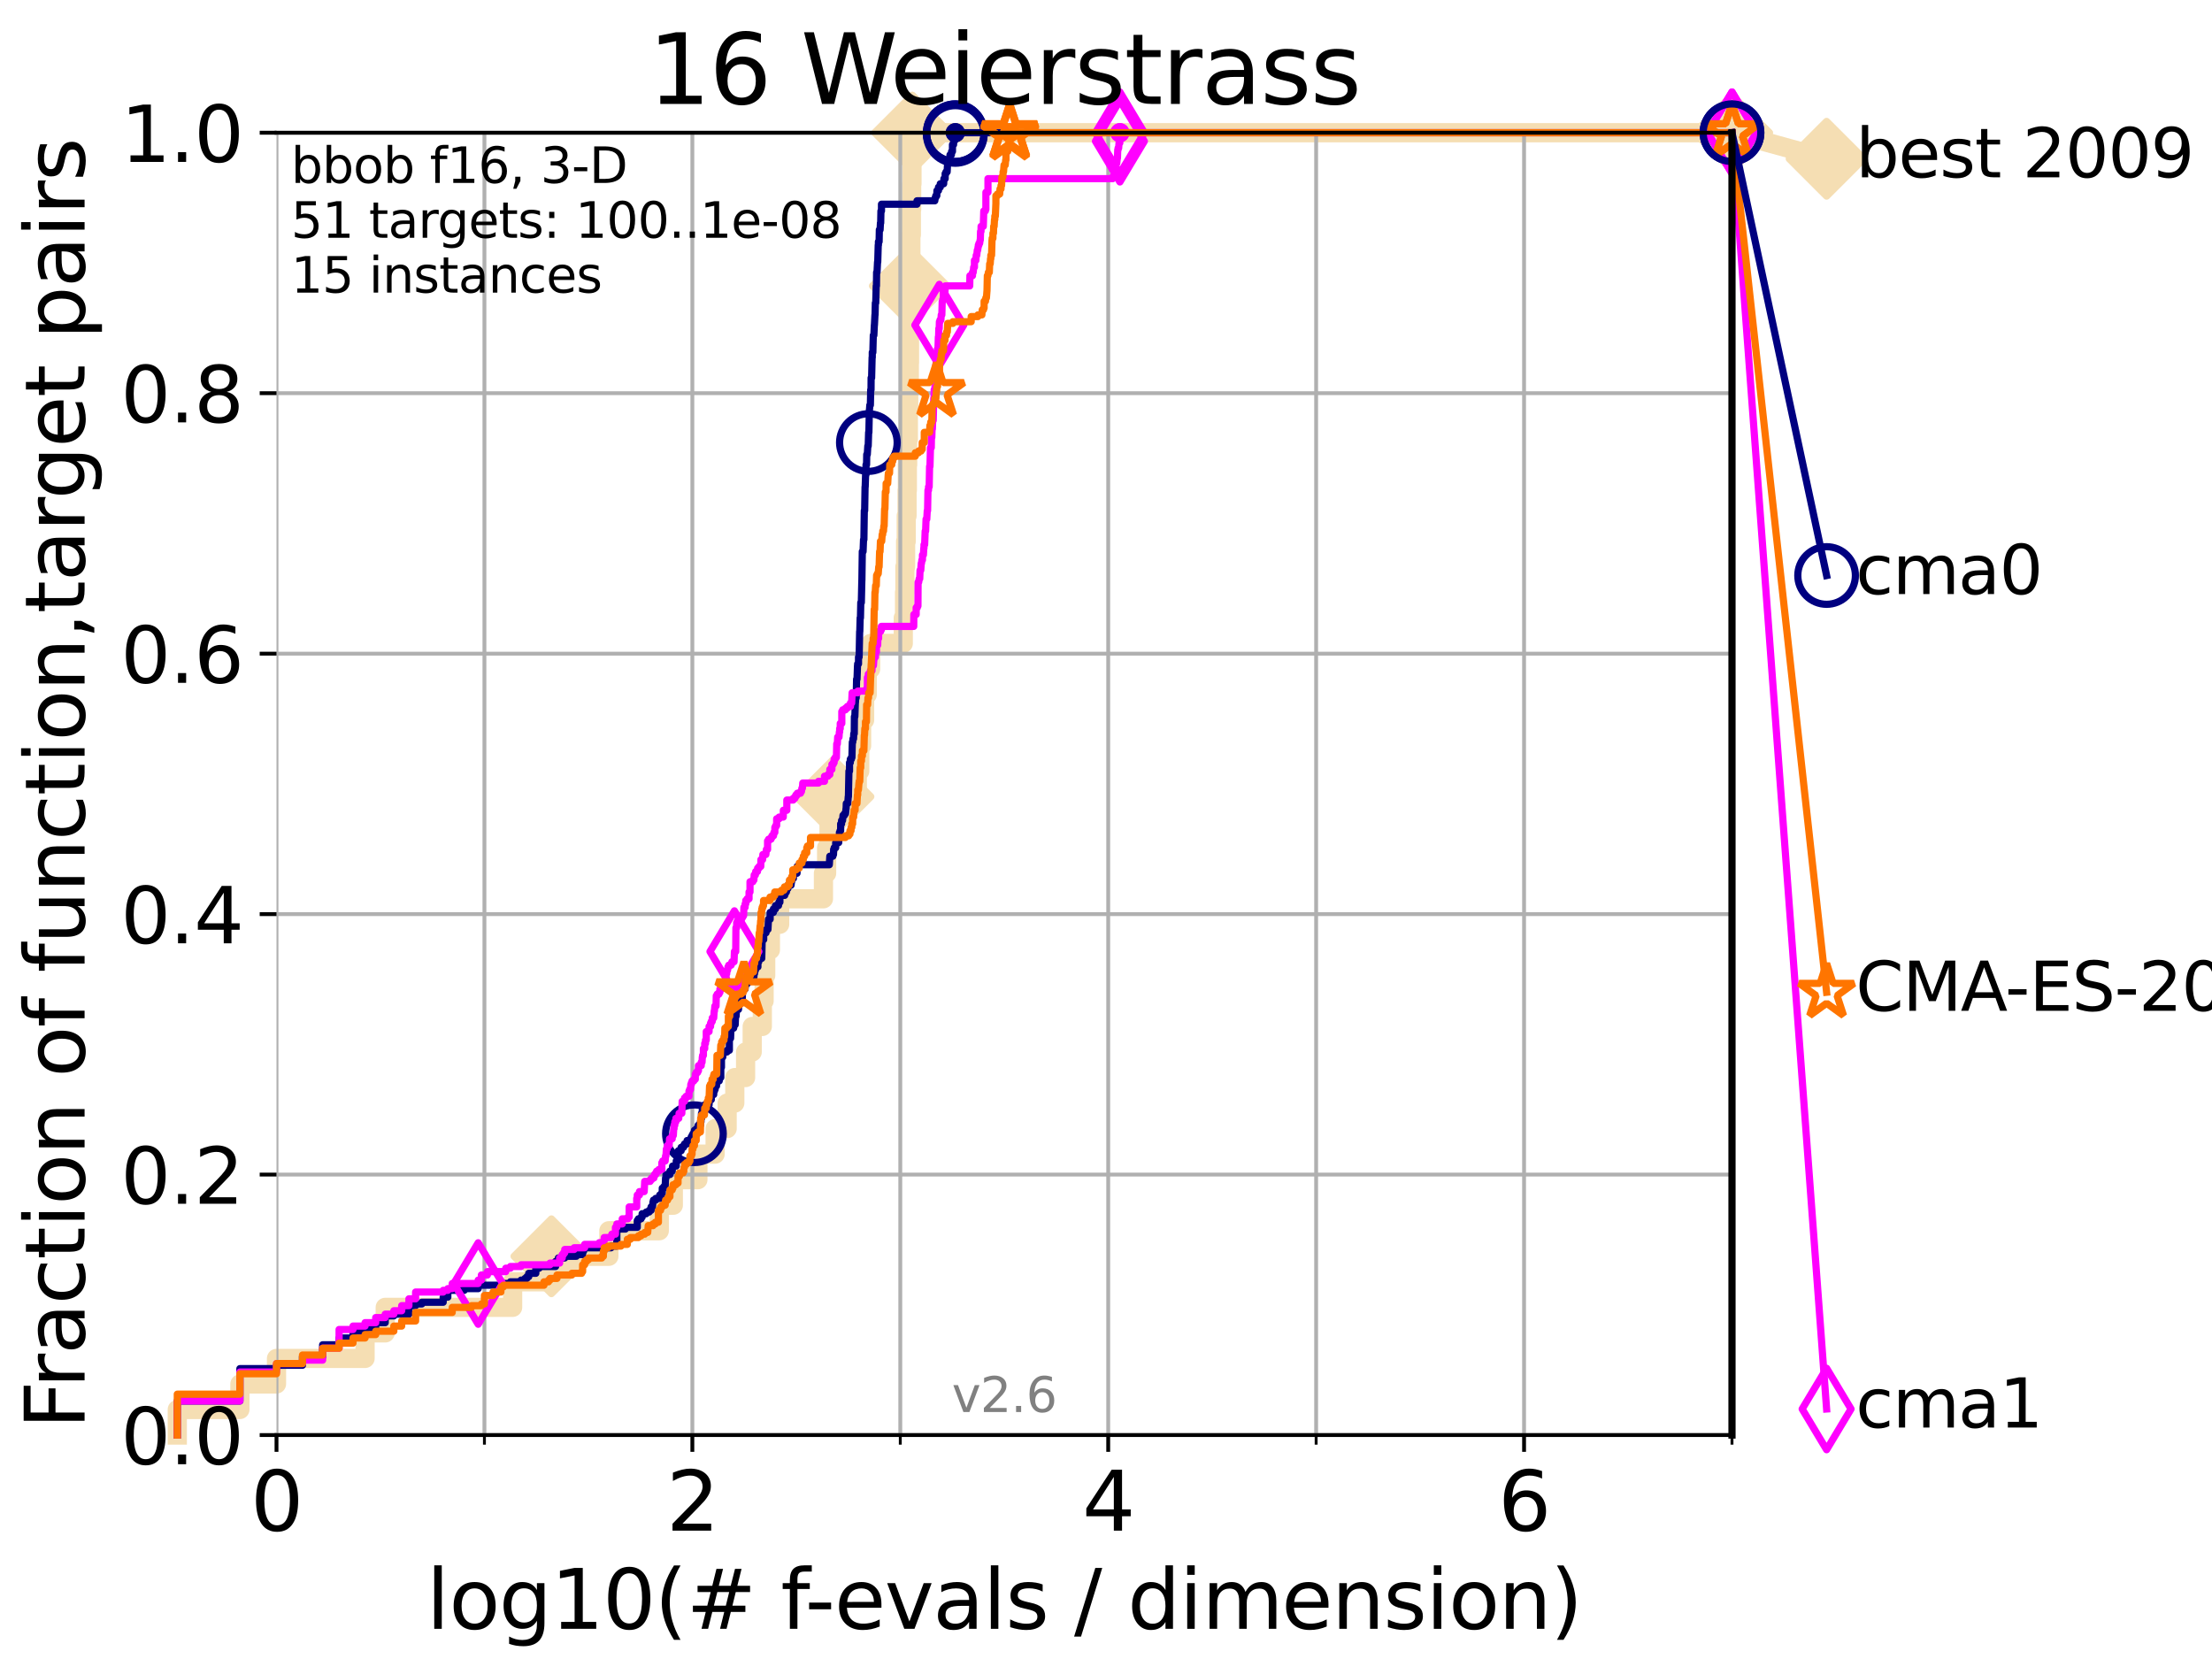 <?xml version="1.0" encoding="utf-8" standalone="no"?>
<!DOCTYPE svg PUBLIC "-//W3C//DTD SVG 1.1//EN"
  "http://www.w3.org/Graphics/SVG/1.1/DTD/svg11.dtd">
<svg xmlns:xlink="http://www.w3.org/1999/xlink" width="460.8pt" height="345.6pt" viewBox="0 0 460.8 345.6" xmlns="http://www.w3.org/2000/svg" version="1.1">
 <defs>
  <style type="text/css">*{stroke-linejoin: round; stroke-linecap: butt}</style>
 </defs>
 <g id="figure_1">
  <g id="patch_1">
   <path d="M 0 345.6 
L 460.8 345.6 
L 460.8 0 
L 0 0 
z
" style="fill: #ffffff"/>
  </g>
  <g id="axes_1">
   <g id="patch_2">
    <path d="M 57.6 298.944 
L 360.806 298.944 
L 360.806 27.648 
L 57.6 27.648 
z
" style="fill: #ffffff"/>
   </g>
   <g id="line2d_1">
    <path d="M 36.933 298.944 
L 36.933 293.624 
L 49.973 293.624 
L 49.973 288.305 
L 57.6 288.305 
L 57.6 282.985 
L 76.051 282.985 
L 76.051 277.666 
L 80.249 277.666 
L 80.249 272.346 
L 106.791 272.346 
L 106.791 267.027 
L 114.872 267.027 
L 114.872 261.707 
L 126.836 261.707 
L 126.836 256.388 
L 137.341 256.388 
L 137.341 251.068 
L 140.266 251.068 
L 140.266 245.749 
L 145.386 245.749 
L 145.386 240.429 
L 148.972 240.429 
L 148.972 235.11 
L 151.478 235.11 
L 151.478 229.79 
L 153.072 229.79 
L 153.072 224.471 
L 155.322 224.471 
L 155.322 219.151 
L 156.697 219.151 
L 156.697 213.832 
L 158.804 213.832 
L 158.804 208.512 
L 159.176 208.512 
L 159.176 203.192 
L 159.513 203.192 
L 159.513 197.873 
L 160.489 197.873 
L 160.489 192.553 
L 162.421 192.553 
L 162.421 187.234 
L 171.538 187.234 
L 171.538 181.914 
L 172.201 181.914 
L 172.201 176.595 
L 172.705 176.595 
L 172.705 171.275 
L 173.621 171.275 
L 173.621 165.956 
L 178.593 165.956 
L 178.593 160.636 
L 179.101 160.636 
L 179.101 155.317 
L 179.49 155.317 
L 179.49 149.997 
L 180.115 149.997 
L 180.115 144.678 
L 180.665 144.678 
L 180.665 139.358 
L 181.366 139.358 
L 181.366 134.039 
L 188.168 134.039 
L 188.168 128.719 
L 188.434 128.719 
L 188.434 123.4 
L 188.511 123.4 
L 188.511 118.08 
L 188.654 118.08 
L 188.654 112.76 
L 188.783 112.76 
L 188.783 107.441 
L 188.953 107.441 
L 188.953 102.121 
L 189.017 102.121 
L 189.017 96.802 
L 189.086 96.802 
L 189.086 91.482 
L 189.23 91.482 
L 189.23 86.163 
L 189.304 86.163 
L 189.304 80.843 
L 189.43 80.843 
L 189.43 75.524 
L 189.469 75.524 
L 189.469 70.204 
L 189.503 70.204 
L 189.503 64.885 
L 189.531 64.885 
L 189.531 59.565 
L 189.683 59.565 
L 189.683 54.246 
L 189.756 54.246 
L 189.756 48.926 
L 189.85 48.926 
L 189.85 43.607 
L 189.917 43.607 
L 189.917 38.287 
L 189.983 38.287 
L 189.983 32.968 
L 190.049 32.968 
L 190.049 27.648 
L 360.806 27.648 
" style="fill: none; stroke: #f5deb3; stroke-width: 4; stroke-linecap: square"/>
   </g>
   <g id="line2d_2">
    <defs>
     <path id="m1a22afe84c" d="M -0 7.778 
L 7.778 0 
L 0 -7.778 
L -7.778 -0 
z
" style="stroke: #f5deb3; stroke-width: 1.5; stroke-linejoin: miter"/>
    </defs>
    <g>
     <use xlink:href="#m1a22afe84c" x="114.872" y="261.707" style="fill: #f5deb3; stroke: #f5deb3; stroke-width: 1.5; stroke-linejoin: miter"/>
     <use xlink:href="#m1a22afe84c" x="173.621" y="165.956" style="fill: #f5deb3; stroke: #f5deb3; stroke-width: 1.5; stroke-linejoin: miter"/>
     <use xlink:href="#m1a22afe84c" x="189.531" y="59.565" style="fill: #f5deb3; stroke: #f5deb3; stroke-width: 1.5; stroke-linejoin: miter"/>
     <use xlink:href="#m1a22afe84c" x="190.049" y="27.648" style="fill: #f5deb3; stroke: #f5deb3; stroke-width: 1.5; stroke-linejoin: miter"/>
     <use xlink:href="#m1a22afe84c" x="190.049" y="27.648" style="fill: #f5deb3; stroke: #f5deb3; stroke-width: 1.5; stroke-linejoin: miter"/>
     <use xlink:href="#m1a22afe84c" x="360.806" y="27.648" style="fill: #f5deb3; stroke: #f5deb3; stroke-width: 1.5; stroke-linejoin: miter"/>
    </g>
   </g>
   <g id="line2d_3">
    <path style="fill: none; stroke: #f5deb3; stroke-width: 4; stroke-linecap: square"/>
    <g/>
   </g>
   <g id="line2d_4">
    <path d="M 360.806 27.648 
L 380.515 33.074 
" style="fill: none; stroke: #f5deb3; stroke-width: 4; stroke-linecap: square"/>
    <g>
     <use xlink:href="#m1a22afe84c" x="360.806" y="27.648" style="fill: #f5deb3; stroke: #f5deb3; stroke-width: 1.5; stroke-linejoin: miter"/>
     <use xlink:href="#m1a22afe84c" x="380.515" y="33.074" style="fill: #f5deb3; stroke: #f5deb3; stroke-width: 1.5; stroke-linejoin: miter"/>
    </g>
   </g>
   <g id="matplotlib.axis_1">
    <g id="xtick_1">
     <g id="line2d_5">
      <path d="M 57.6 298.944 
L 57.6 27.648 
" clip-path="url(#pc1c166731a)" style="fill: none; stroke: #b0b0b0; stroke-width: 0.8; stroke-linecap: square"/>
     </g>
     <g id="line2d_6">
      <defs>
       <path id="m3b99df551b" d="M 0 0 
L 0 3.5 
" style="stroke: #000000; stroke-width: 0.8"/>
      </defs>
      <g>
       <use xlink:href="#m3b99df551b" x="57.6" y="298.944" style="stroke: #000000; stroke-width: 0.8"/>
      </g>
     </g>
     <g id="text_1">
      <!-- 0 -->
      <g transform="translate(52.192 318.861)scale(0.17 -0.17)">
       <defs>
        <path id="DejaVuSans-30" d="M 2034 4250 
Q 1547 4250 1301 3770 
Q 1056 3291 1056 2328 
Q 1056 1369 1301 889 
Q 1547 409 2034 409 
Q 2525 409 2770 889 
Q 3016 1369 3016 2328 
Q 3016 3291 2770 3770 
Q 2525 4250 2034 4250 
z
M 2034 4750 
Q 2819 4750 3233 4129 
Q 3647 3509 3647 2328 
Q 3647 1150 3233 529 
Q 2819 -91 2034 -91 
Q 1250 -91 836 529 
Q 422 1150 422 2328 
Q 422 3509 836 4129 
Q 1250 4750 2034 4750 
z
" transform="scale(0.016)"/>
       </defs>
       <use xlink:href="#DejaVuSans-30"/>
      </g>
     </g>
    </g>
    <g id="xtick_2">
     <g id="line2d_7">
      <path d="M 144.23 298.944 
L 144.23 27.648 
" clip-path="url(#pc1c166731a)" style="fill: none; stroke: #b0b0b0; stroke-width: 0.8; stroke-linecap: square"/>
     </g>
     <g id="line2d_8">
      <g>
       <use xlink:href="#m3b99df551b" x="144.23" y="298.944" style="stroke: #000000; stroke-width: 0.8"/>
      </g>
     </g>
     <g id="text_2">
      <!-- 2 -->
      <g transform="translate(138.822 318.861)scale(0.17 -0.17)">
       <defs>
        <path id="DejaVuSans-32" d="M 1228 531 
L 3431 531 
L 3431 0 
L 469 0 
L 469 531 
Q 828 903 1448 1529 
Q 2069 2156 2228 2338 
Q 2531 2678 2651 2914 
Q 2772 3150 2772 3378 
Q 2772 3750 2511 3984 
Q 2250 4219 1831 4219 
Q 1534 4219 1204 4116 
Q 875 4013 500 3803 
L 500 4441 
Q 881 4594 1212 4672 
Q 1544 4750 1819 4750 
Q 2544 4750 2975 4387 
Q 3406 4025 3406 3419 
Q 3406 3131 3298 2873 
Q 3191 2616 2906 2266 
Q 2828 2175 2409 1742 
Q 1991 1309 1228 531 
z
" transform="scale(0.016)"/>
       </defs>
       <use xlink:href="#DejaVuSans-32"/>
      </g>
     </g>
    </g>
    <g id="xtick_3">
     <g id="line2d_9">
      <path d="M 230.861 298.944 
L 230.861 27.648 
" clip-path="url(#pc1c166731a)" style="fill: none; stroke: #b0b0b0; stroke-width: 0.8; stroke-linecap: square"/>
     </g>
     <g id="line2d_10">
      <g>
       <use xlink:href="#m3b99df551b" x="230.861" y="298.944" style="stroke: #000000; stroke-width: 0.8"/>
      </g>
     </g>
     <g id="text_3">
      <!-- 4 -->
      <g transform="translate(225.453 318.861)scale(0.17 -0.17)">
       <defs>
        <path id="DejaVuSans-34" d="M 2419 4116 
L 825 1625 
L 2419 1625 
L 2419 4116 
z
M 2253 4666 
L 3047 4666 
L 3047 1625 
L 3713 1625 
L 3713 1100 
L 3047 1100 
L 3047 0 
L 2419 0 
L 2419 1100 
L 313 1100 
L 313 1709 
L 2253 4666 
z
" transform="scale(0.016)"/>
       </defs>
       <use xlink:href="#DejaVuSans-34"/>
      </g>
     </g>
    </g>
    <g id="xtick_4">
     <g id="line2d_11">
      <path d="M 317.491 298.944 
L 317.491 27.648 
" clip-path="url(#pc1c166731a)" style="fill: none; stroke: #b0b0b0; stroke-width: 0.8; stroke-linecap: square"/>
     </g>
     <g id="line2d_12">
      <g>
       <use xlink:href="#m3b99df551b" x="317.491" y="298.944" style="stroke: #000000; stroke-width: 0.8"/>
      </g>
     </g>
     <g id="text_4">
      <!-- 6 -->
      <g transform="translate(312.083 318.861)scale(0.17 -0.17)">
       <defs>
        <path id="DejaVuSans-36" d="M 2113 2584 
Q 1688 2584 1439 2293 
Q 1191 2003 1191 1497 
Q 1191 994 1439 701 
Q 1688 409 2113 409 
Q 2538 409 2786 701 
Q 3034 994 3034 1497 
Q 3034 2003 2786 2293 
Q 2538 2584 2113 2584 
z
M 3366 4563 
L 3366 3988 
Q 3128 4100 2886 4159 
Q 2644 4219 2406 4219 
Q 1781 4219 1451 3797 
Q 1122 3375 1075 2522 
Q 1259 2794 1537 2939 
Q 1816 3084 2150 3084 
Q 2853 3084 3261 2657 
Q 3669 2231 3669 1497 
Q 3669 778 3244 343 
Q 2819 -91 2113 -91 
Q 1303 -91 875 529 
Q 447 1150 447 2328 
Q 447 3434 972 4092 
Q 1497 4750 2381 4750 
Q 2619 4750 2861 4703 
Q 3103 4656 3366 4563 
z
" transform="scale(0.016)"/>
       </defs>
       <use xlink:href="#DejaVuSans-36"/>
      </g>
     </g>
    </g>
    <g id="xtick_5">
     <g id="line2d_13">
      <path d="M 100.915 298.944 
L 100.915 27.648 
" clip-path="url(#pc1c166731a)" style="fill: none; stroke: #b0b0b0; stroke-width: 0.8; stroke-linecap: square"/>
     </g>
     <g id="line2d_14">
      <defs>
       <path id="m61ff05cfba" d="M 0 0 
L 0 2 
" style="stroke: #000000; stroke-width: 0.6"/>
      </defs>
      <g>
       <use xlink:href="#m61ff05cfba" x="100.915" y="298.944" style="stroke: #000000; stroke-width: 0.6"/>
      </g>
     </g>
    </g>
    <g id="xtick_6">
     <g id="line2d_15">
      <path d="M 187.546 298.944 
L 187.546 27.648 
" clip-path="url(#pc1c166731a)" style="fill: none; stroke: #b0b0b0; stroke-width: 0.8; stroke-linecap: square"/>
     </g>
     <g id="line2d_16">
      <g>
       <use xlink:href="#m61ff05cfba" x="187.546" y="298.944" style="stroke: #000000; stroke-width: 0.6"/>
      </g>
     </g>
    </g>
    <g id="xtick_7">
     <g id="line2d_17">
      <path d="M 274.176 298.944 
L 274.176 27.648 
" clip-path="url(#pc1c166731a)" style="fill: none; stroke: #b0b0b0; stroke-width: 0.8; stroke-linecap: square"/>
     </g>
     <g id="line2d_18">
      <g>
       <use xlink:href="#m61ff05cfba" x="274.176" y="298.944" style="stroke: #000000; stroke-width: 0.6"/>
      </g>
     </g>
    </g>
    <g id="xtick_8">
     <g id="line2d_19">
      <path d="M 360.806 298.944 
L 360.806 27.648 
" clip-path="url(#pc1c166731a)" style="fill: none; stroke: #b0b0b0; stroke-width: 0.8; stroke-linecap: square"/>
     </g>
     <g id="line2d_20">
      <g>
       <use xlink:href="#m61ff05cfba" x="360.806" y="298.944" style="stroke: #000000; stroke-width: 0.6"/>
      </g>
     </g>
    </g>
    <g id="text_5">
     <!-- log10(# f-evals / dimension) -->
     <g transform="translate(88.823 339.314)scale(0.17 -0.17)">
      <defs>
       <path id="DejaVuSans-6c" d="M 603 4863 
L 1178 4863 
L 1178 0 
L 603 0 
L 603 4863 
z
" transform="scale(0.016)"/>
       <path id="DejaVuSans-6f" d="M 1959 3097 
Q 1497 3097 1228 2736 
Q 959 2375 959 1747 
Q 959 1119 1226 758 
Q 1494 397 1959 397 
Q 2419 397 2687 759 
Q 2956 1122 2956 1747 
Q 2956 2369 2687 2733 
Q 2419 3097 1959 3097 
z
M 1959 3584 
Q 2709 3584 3137 3096 
Q 3566 2609 3566 1747 
Q 3566 888 3137 398 
Q 2709 -91 1959 -91 
Q 1206 -91 779 398 
Q 353 888 353 1747 
Q 353 2609 779 3096 
Q 1206 3584 1959 3584 
z
" transform="scale(0.016)"/>
       <path id="DejaVuSans-67" d="M 2906 1791 
Q 2906 2416 2648 2759 
Q 2391 3103 1925 3103 
Q 1463 3103 1205 2759 
Q 947 2416 947 1791 
Q 947 1169 1205 825 
Q 1463 481 1925 481 
Q 2391 481 2648 825 
Q 2906 1169 2906 1791 
z
M 3481 434 
Q 3481 -459 3084 -895 
Q 2688 -1331 1869 -1331 
Q 1566 -1331 1297 -1286 
Q 1028 -1241 775 -1147 
L 775 -588 
Q 1028 -725 1275 -790 
Q 1522 -856 1778 -856 
Q 2344 -856 2625 -561 
Q 2906 -266 2906 331 
L 2906 616 
Q 2728 306 2450 153 
Q 2172 0 1784 0 
Q 1141 0 747 490 
Q 353 981 353 1791 
Q 353 2603 747 3093 
Q 1141 3584 1784 3584 
Q 2172 3584 2450 3431 
Q 2728 3278 2906 2969 
L 2906 3500 
L 3481 3500 
L 3481 434 
z
" transform="scale(0.016)"/>
       <path id="DejaVuSans-31" d="M 794 531 
L 1825 531 
L 1825 4091 
L 703 3866 
L 703 4441 
L 1819 4666 
L 2450 4666 
L 2450 531 
L 3481 531 
L 3481 0 
L 794 0 
L 794 531 
z
" transform="scale(0.016)"/>
       <path id="DejaVuSans-28" d="M 1984 4856 
Q 1566 4138 1362 3434 
Q 1159 2731 1159 2009 
Q 1159 1288 1364 580 
Q 1569 -128 1984 -844 
L 1484 -844 
Q 1016 -109 783 600 
Q 550 1309 550 2009 
Q 550 2706 781 3412 
Q 1013 4119 1484 4856 
L 1984 4856 
z
" transform="scale(0.016)"/>
       <path id="DejaVuSans-23" d="M 3272 2816 
L 2363 2816 
L 2100 1772 
L 3016 1772 
L 3272 2816 
z
M 2803 4594 
L 2478 3297 
L 3391 3297 
L 3719 4594 
L 4219 4594 
L 3897 3297 
L 4872 3297 
L 4872 2816 
L 3775 2816 
L 3519 1772 
L 4513 1772 
L 4513 1294 
L 3397 1294 
L 3072 0 
L 2572 0 
L 2894 1294 
L 1978 1294 
L 1656 0 
L 1153 0 
L 1478 1294 
L 494 1294 
L 494 1772 
L 1594 1772 
L 1856 2816 
L 850 2816 
L 850 3297 
L 1978 3297 
L 2297 4594 
L 2803 4594 
z
" transform="scale(0.016)"/>
       <path id="DejaVuSans-20" transform="scale(0.016)"/>
       <path id="DejaVuSans-66" d="M 2375 4863 
L 2375 4384 
L 1825 4384 
Q 1516 4384 1395 4259 
Q 1275 4134 1275 3809 
L 1275 3500 
L 2222 3500 
L 2222 3053 
L 1275 3053 
L 1275 0 
L 697 0 
L 697 3053 
L 147 3053 
L 147 3500 
L 697 3500 
L 697 3744 
Q 697 4328 969 4595 
Q 1241 4863 1831 4863 
L 2375 4863 
z
" transform="scale(0.016)"/>
       <path id="DejaVuSans-2d" d="M 313 2009 
L 1997 2009 
L 1997 1497 
L 313 1497 
L 313 2009 
z
" transform="scale(0.016)"/>
       <path id="DejaVuSans-65" d="M 3597 1894 
L 3597 1613 
L 953 1613 
Q 991 1019 1311 708 
Q 1631 397 2203 397 
Q 2534 397 2845 478 
Q 3156 559 3463 722 
L 3463 178 
Q 3153 47 2828 -22 
Q 2503 -91 2169 -91 
Q 1331 -91 842 396 
Q 353 884 353 1716 
Q 353 2575 817 3079 
Q 1281 3584 2069 3584 
Q 2775 3584 3186 3129 
Q 3597 2675 3597 1894 
z
M 3022 2063 
Q 3016 2534 2758 2815 
Q 2500 3097 2075 3097 
Q 1594 3097 1305 2825 
Q 1016 2553 972 2059 
L 3022 2063 
z
" transform="scale(0.016)"/>
       <path id="DejaVuSans-76" d="M 191 3500 
L 800 3500 
L 1894 563 
L 2988 3500 
L 3597 3500 
L 2284 0 
L 1503 0 
L 191 3500 
z
" transform="scale(0.016)"/>
       <path id="DejaVuSans-61" d="M 2194 1759 
Q 1497 1759 1228 1600 
Q 959 1441 959 1056 
Q 959 750 1161 570 
Q 1363 391 1709 391 
Q 2188 391 2477 730 
Q 2766 1069 2766 1631 
L 2766 1759 
L 2194 1759 
z
M 3341 1997 
L 3341 0 
L 2766 0 
L 2766 531 
Q 2569 213 2275 61 
Q 1981 -91 1556 -91 
Q 1019 -91 701 211 
Q 384 513 384 1019 
Q 384 1609 779 1909 
Q 1175 2209 1959 2209 
L 2766 2209 
L 2766 2266 
Q 2766 2663 2505 2880 
Q 2244 3097 1772 3097 
Q 1472 3097 1187 3025 
Q 903 2953 641 2809 
L 641 3341 
Q 956 3463 1253 3523 
Q 1550 3584 1831 3584 
Q 2591 3584 2966 3190 
Q 3341 2797 3341 1997 
z
" transform="scale(0.016)"/>
       <path id="DejaVuSans-73" d="M 2834 3397 
L 2834 2853 
Q 2591 2978 2328 3040 
Q 2066 3103 1784 3103 
Q 1356 3103 1142 2972 
Q 928 2841 928 2578 
Q 928 2378 1081 2264 
Q 1234 2150 1697 2047 
L 1894 2003 
Q 2506 1872 2764 1633 
Q 3022 1394 3022 966 
Q 3022 478 2636 193 
Q 2250 -91 1575 -91 
Q 1294 -91 989 -36 
Q 684 19 347 128 
L 347 722 
Q 666 556 975 473 
Q 1284 391 1588 391 
Q 1994 391 2212 530 
Q 2431 669 2431 922 
Q 2431 1156 2273 1281 
Q 2116 1406 1581 1522 
L 1381 1569 
Q 847 1681 609 1914 
Q 372 2147 372 2553 
Q 372 3047 722 3315 
Q 1072 3584 1716 3584 
Q 2034 3584 2315 3537 
Q 2597 3491 2834 3397 
z
" transform="scale(0.016)"/>
       <path id="DejaVuSans-2f" d="M 1625 4666 
L 2156 4666 
L 531 -594 
L 0 -594 
L 1625 4666 
z
" transform="scale(0.016)"/>
       <path id="DejaVuSans-64" d="M 2906 2969 
L 2906 4863 
L 3481 4863 
L 3481 0 
L 2906 0 
L 2906 525 
Q 2725 213 2448 61 
Q 2172 -91 1784 -91 
Q 1150 -91 751 415 
Q 353 922 353 1747 
Q 353 2572 751 3078 
Q 1150 3584 1784 3584 
Q 2172 3584 2448 3432 
Q 2725 3281 2906 2969 
z
M 947 1747 
Q 947 1113 1208 752 
Q 1469 391 1925 391 
Q 2381 391 2643 752 
Q 2906 1113 2906 1747 
Q 2906 2381 2643 2742 
Q 2381 3103 1925 3103 
Q 1469 3103 1208 2742 
Q 947 2381 947 1747 
z
" transform="scale(0.016)"/>
       <path id="DejaVuSans-69" d="M 603 3500 
L 1178 3500 
L 1178 0 
L 603 0 
L 603 3500 
z
M 603 4863 
L 1178 4863 
L 1178 4134 
L 603 4134 
L 603 4863 
z
" transform="scale(0.016)"/>
       <path id="DejaVuSans-6d" d="M 3328 2828 
Q 3544 3216 3844 3400 
Q 4144 3584 4550 3584 
Q 5097 3584 5394 3201 
Q 5691 2819 5691 2113 
L 5691 0 
L 5113 0 
L 5113 2094 
Q 5113 2597 4934 2840 
Q 4756 3084 4391 3084 
Q 3944 3084 3684 2787 
Q 3425 2491 3425 1978 
L 3425 0 
L 2847 0 
L 2847 2094 
Q 2847 2600 2669 2842 
Q 2491 3084 2119 3084 
Q 1678 3084 1418 2786 
Q 1159 2488 1159 1978 
L 1159 0 
L 581 0 
L 581 3500 
L 1159 3500 
L 1159 2956 
Q 1356 3278 1631 3431 
Q 1906 3584 2284 3584 
Q 2666 3584 2933 3390 
Q 3200 3197 3328 2828 
z
" transform="scale(0.016)"/>
       <path id="DejaVuSans-6e" d="M 3513 2113 
L 3513 0 
L 2938 0 
L 2938 2094 
Q 2938 2591 2744 2837 
Q 2550 3084 2163 3084 
Q 1697 3084 1428 2787 
Q 1159 2491 1159 1978 
L 1159 0 
L 581 0 
L 581 3500 
L 1159 3500 
L 1159 2956 
Q 1366 3272 1645 3428 
Q 1925 3584 2291 3584 
Q 2894 3584 3203 3211 
Q 3513 2838 3513 2113 
z
" transform="scale(0.016)"/>
       <path id="DejaVuSans-29" d="M 513 4856 
L 1013 4856 
Q 1481 4119 1714 3412 
Q 1947 2706 1947 2009 
Q 1947 1309 1714 600 
Q 1481 -109 1013 -844 
L 513 -844 
Q 928 -128 1133 580 
Q 1338 1288 1338 2009 
Q 1338 2731 1133 3434 
Q 928 4138 513 4856 
z
" transform="scale(0.016)"/>
      </defs>
      <use xlink:href="#DejaVuSans-6c"/>
      <use xlink:href="#DejaVuSans-6f" x="27.783"/>
      <use xlink:href="#DejaVuSans-67" x="88.965"/>
      <use xlink:href="#DejaVuSans-31" x="152.441"/>
      <use xlink:href="#DejaVuSans-30" x="216.064"/>
      <use xlink:href="#DejaVuSans-28" x="279.688"/>
      <use xlink:href="#DejaVuSans-23" x="318.701"/>
      <use xlink:href="#DejaVuSans-20" x="402.49"/>
      <use xlink:href="#DejaVuSans-66" x="434.277"/>
      <use xlink:href="#DejaVuSans-2d" x="463.982"/>
      <use xlink:href="#DejaVuSans-65" x="500.066"/>
      <use xlink:href="#DejaVuSans-76" x="561.59"/>
      <use xlink:href="#DejaVuSans-61" x="620.77"/>
      <use xlink:href="#DejaVuSans-6c" x="682.049"/>
      <use xlink:href="#DejaVuSans-73" x="709.832"/>
      <use xlink:href="#DejaVuSans-20" x="761.932"/>
      <use xlink:href="#DejaVuSans-2f" x="793.719"/>
      <use xlink:href="#DejaVuSans-20" x="827.41"/>
      <use xlink:href="#DejaVuSans-64" x="859.197"/>
      <use xlink:href="#DejaVuSans-69" x="922.674"/>
      <use xlink:href="#DejaVuSans-6d" x="950.457"/>
      <use xlink:href="#DejaVuSans-65" x="1047.869"/>
      <use xlink:href="#DejaVuSans-6e" x="1109.393"/>
      <use xlink:href="#DejaVuSans-73" x="1172.771"/>
      <use xlink:href="#DejaVuSans-69" x="1224.871"/>
      <use xlink:href="#DejaVuSans-6f" x="1252.654"/>
      <use xlink:href="#DejaVuSans-6e" x="1313.836"/>
      <use xlink:href="#DejaVuSans-29" x="1377.215"/>
     </g>
    </g>
   </g>
   <g id="matplotlib.axis_2">
    <g id="ytick_1">
     <g id="line2d_21">
      <path d="M 57.6 298.944 
L 360.806 298.944 
" clip-path="url(#pc1c166731a)" style="fill: none; stroke: #b0b0b0; stroke-width: 0.8; stroke-linecap: square"/>
     </g>
     <g id="line2d_22">
      <defs>
       <path id="m4d7d21840f" d="M 0 0 
L -3.5 0 
" style="stroke: #000000; stroke-width: 0.8"/>
      </defs>
      <g>
       <use xlink:href="#m4d7d21840f" x="57.6" y="298.944" style="stroke: #000000; stroke-width: 0.8"/>
      </g>
     </g>
     <g id="text_6">
      <!-- 0.0 -->
      <g transform="translate(25.155 305.023)scale(0.16 -0.16)">
       <defs>
        <path id="DejaVuSans-2e" d="M 684 794 
L 1344 794 
L 1344 0 
L 684 0 
L 684 794 
z
" transform="scale(0.016)"/>
       </defs>
       <use xlink:href="#DejaVuSans-30"/>
       <use xlink:href="#DejaVuSans-2e" x="63.623"/>
       <use xlink:href="#DejaVuSans-30" x="95.41"/>
      </g>
     </g>
    </g>
    <g id="ytick_2">
     <g id="line2d_23">
      <path d="M 57.6 244.685 
L 360.806 244.685 
" clip-path="url(#pc1c166731a)" style="fill: none; stroke: #b0b0b0; stroke-width: 0.8; stroke-linecap: square"/>
     </g>
     <g id="line2d_24">
      <g>
       <use xlink:href="#m4d7d21840f" x="57.6" y="244.685" style="stroke: #000000; stroke-width: 0.8"/>
      </g>
     </g>
     <g id="text_7">
      <!-- 0.2 -->
      <g transform="translate(25.155 250.764)scale(0.16 -0.16)">
       <use xlink:href="#DejaVuSans-30"/>
       <use xlink:href="#DejaVuSans-2e" x="63.623"/>
       <use xlink:href="#DejaVuSans-32" x="95.41"/>
      </g>
     </g>
    </g>
    <g id="ytick_3">
     <g id="line2d_25">
      <path d="M 57.6 190.426 
L 360.806 190.426 
" clip-path="url(#pc1c166731a)" style="fill: none; stroke: #b0b0b0; stroke-width: 0.8; stroke-linecap: square"/>
     </g>
     <g id="line2d_26">
      <g>
       <use xlink:href="#m4d7d21840f" x="57.6" y="190.426" style="stroke: #000000; stroke-width: 0.8"/>
      </g>
     </g>
     <g id="text_8">
      <!-- 0.4 -->
      <g transform="translate(25.155 196.504)scale(0.16 -0.16)">
       <use xlink:href="#DejaVuSans-30"/>
       <use xlink:href="#DejaVuSans-2e" x="63.623"/>
       <use xlink:href="#DejaVuSans-34" x="95.41"/>
      </g>
     </g>
    </g>
    <g id="ytick_4">
     <g id="line2d_27">
      <path d="M 57.6 136.166 
L 360.806 136.166 
" clip-path="url(#pc1c166731a)" style="fill: none; stroke: #b0b0b0; stroke-width: 0.8; stroke-linecap: square"/>
     </g>
     <g id="line2d_28">
      <g>
       <use xlink:href="#m4d7d21840f" x="57.6" y="136.166" style="stroke: #000000; stroke-width: 0.8"/>
      </g>
     </g>
     <g id="text_9">
      <!-- 0.6 -->
      <g transform="translate(25.155 142.245)scale(0.16 -0.16)">
       <use xlink:href="#DejaVuSans-30"/>
       <use xlink:href="#DejaVuSans-2e" x="63.623"/>
       <use xlink:href="#DejaVuSans-36" x="95.41"/>
      </g>
     </g>
    </g>
    <g id="ytick_5">
     <g id="line2d_29">
      <path d="M 57.6 81.907 
L 360.806 81.907 
" clip-path="url(#pc1c166731a)" style="fill: none; stroke: #b0b0b0; stroke-width: 0.8; stroke-linecap: square"/>
     </g>
     <g id="line2d_30">
      <g>
       <use xlink:href="#m4d7d21840f" x="57.6" y="81.907" style="stroke: #000000; stroke-width: 0.8"/>
      </g>
     </g>
     <g id="text_10">
      <!-- 0.8 -->
      <g transform="translate(25.155 87.986)scale(0.16 -0.16)">
       <defs>
        <path id="DejaVuSans-38" d="M 2034 2216 
Q 1584 2216 1326 1975 
Q 1069 1734 1069 1313 
Q 1069 891 1326 650 
Q 1584 409 2034 409 
Q 2484 409 2743 651 
Q 3003 894 3003 1313 
Q 3003 1734 2745 1975 
Q 2488 2216 2034 2216 
z
M 1403 2484 
Q 997 2584 770 2862 
Q 544 3141 544 3541 
Q 544 4100 942 4425 
Q 1341 4750 2034 4750 
Q 2731 4750 3128 4425 
Q 3525 4100 3525 3541 
Q 3525 3141 3298 2862 
Q 3072 2584 2669 2484 
Q 3125 2378 3379 2068 
Q 3634 1759 3634 1313 
Q 3634 634 3220 271 
Q 2806 -91 2034 -91 
Q 1263 -91 848 271 
Q 434 634 434 1313 
Q 434 1759 690 2068 
Q 947 2378 1403 2484 
z
M 1172 3481 
Q 1172 3119 1398 2916 
Q 1625 2713 2034 2713 
Q 2441 2713 2670 2916 
Q 2900 3119 2900 3481 
Q 2900 3844 2670 4047 
Q 2441 4250 2034 4250 
Q 1625 4250 1398 4047 
Q 1172 3844 1172 3481 
z
" transform="scale(0.016)"/>
       </defs>
       <use xlink:href="#DejaVuSans-30"/>
       <use xlink:href="#DejaVuSans-2e" x="63.623"/>
       <use xlink:href="#DejaVuSans-38" x="95.41"/>
      </g>
     </g>
    </g>
    <g id="ytick_6">
     <g id="line2d_31">
      <path d="M 57.6 27.648 
L 360.806 27.648 
" clip-path="url(#pc1c166731a)" style="fill: none; stroke: #b0b0b0; stroke-width: 0.8; stroke-linecap: square"/>
     </g>
     <g id="line2d_32">
      <g>
       <use xlink:href="#m4d7d21840f" x="57.6" y="27.648" style="stroke: #000000; stroke-width: 0.8"/>
      </g>
     </g>
     <g id="text_11">
      <!-- 1.0 -->
      <g transform="translate(25.155 33.727)scale(0.16 -0.16)">
       <use xlink:href="#DejaVuSans-31"/>
       <use xlink:href="#DejaVuSans-2e" x="63.623"/>
       <use xlink:href="#DejaVuSans-30" x="95.41"/>
      </g>
     </g>
    </g>
    <g id="text_12">
     <!-- Fraction of function,target pairs -->
     <g transform="translate(17.62 297.681)rotate(-90)scale(0.17 -0.17)">
      <defs>
       <path id="DejaVuSans-46" d="M 628 4666 
L 3309 4666 
L 3309 4134 
L 1259 4134 
L 1259 2759 
L 3109 2759 
L 3109 2228 
L 1259 2228 
L 1259 0 
L 628 0 
L 628 4666 
z
" transform="scale(0.016)"/>
       <path id="DejaVuSans-72" d="M 2631 2963 
Q 2534 3019 2420 3045 
Q 2306 3072 2169 3072 
Q 1681 3072 1420 2755 
Q 1159 2438 1159 1844 
L 1159 0 
L 581 0 
L 581 3500 
L 1159 3500 
L 1159 2956 
Q 1341 3275 1631 3429 
Q 1922 3584 2338 3584 
Q 2397 3584 2469 3576 
Q 2541 3569 2628 3553 
L 2631 2963 
z
" transform="scale(0.016)"/>
       <path id="DejaVuSans-63" d="M 3122 3366 
L 3122 2828 
Q 2878 2963 2633 3030 
Q 2388 3097 2138 3097 
Q 1578 3097 1268 2742 
Q 959 2388 959 1747 
Q 959 1106 1268 751 
Q 1578 397 2138 397 
Q 2388 397 2633 464 
Q 2878 531 3122 666 
L 3122 134 
Q 2881 22 2623 -34 
Q 2366 -91 2075 -91 
Q 1284 -91 818 406 
Q 353 903 353 1747 
Q 353 2603 823 3093 
Q 1294 3584 2113 3584 
Q 2378 3584 2631 3529 
Q 2884 3475 3122 3366 
z
" transform="scale(0.016)"/>
       <path id="DejaVuSans-74" d="M 1172 4494 
L 1172 3500 
L 2356 3500 
L 2356 3053 
L 1172 3053 
L 1172 1153 
Q 1172 725 1289 603 
Q 1406 481 1766 481 
L 2356 481 
L 2356 0 
L 1766 0 
Q 1100 0 847 248 
Q 594 497 594 1153 
L 594 3053 
L 172 3053 
L 172 3500 
L 594 3500 
L 594 4494 
L 1172 4494 
z
" transform="scale(0.016)"/>
       <path id="DejaVuSans-75" d="M 544 1381 
L 544 3500 
L 1119 3500 
L 1119 1403 
Q 1119 906 1312 657 
Q 1506 409 1894 409 
Q 2359 409 2629 706 
Q 2900 1003 2900 1516 
L 2900 3500 
L 3475 3500 
L 3475 0 
L 2900 0 
L 2900 538 
Q 2691 219 2414 64 
Q 2138 -91 1772 -91 
Q 1169 -91 856 284 
Q 544 659 544 1381 
z
M 1991 3584 
L 1991 3584 
z
" transform="scale(0.016)"/>
       <path id="DejaVuSans-2c" d="M 750 794 
L 1409 794 
L 1409 256 
L 897 -744 
L 494 -744 
L 750 256 
L 750 794 
z
" transform="scale(0.016)"/>
       <path id="DejaVuSans-70" d="M 1159 525 
L 1159 -1331 
L 581 -1331 
L 581 3500 
L 1159 3500 
L 1159 2969 
Q 1341 3281 1617 3432 
Q 1894 3584 2278 3584 
Q 2916 3584 3314 3078 
Q 3713 2572 3713 1747 
Q 3713 922 3314 415 
Q 2916 -91 2278 -91 
Q 1894 -91 1617 61 
Q 1341 213 1159 525 
z
M 3116 1747 
Q 3116 2381 2855 2742 
Q 2594 3103 2138 3103 
Q 1681 3103 1420 2742 
Q 1159 2381 1159 1747 
Q 1159 1113 1420 752 
Q 1681 391 2138 391 
Q 2594 391 2855 752 
Q 3116 1113 3116 1747 
z
" transform="scale(0.016)"/>
      </defs>
      <use xlink:href="#DejaVuSans-46"/>
      <use xlink:href="#DejaVuSans-72" x="50.27"/>
      <use xlink:href="#DejaVuSans-61" x="91.383"/>
      <use xlink:href="#DejaVuSans-63" x="152.662"/>
      <use xlink:href="#DejaVuSans-74" x="207.643"/>
      <use xlink:href="#DejaVuSans-69" x="246.852"/>
      <use xlink:href="#DejaVuSans-6f" x="274.635"/>
      <use xlink:href="#DejaVuSans-6e" x="335.816"/>
      <use xlink:href="#DejaVuSans-20" x="399.195"/>
      <use xlink:href="#DejaVuSans-6f" x="430.982"/>
      <use xlink:href="#DejaVuSans-66" x="492.164"/>
      <use xlink:href="#DejaVuSans-20" x="527.369"/>
      <use xlink:href="#DejaVuSans-66" x="559.156"/>
      <use xlink:href="#DejaVuSans-75" x="594.361"/>
      <use xlink:href="#DejaVuSans-6e" x="657.74"/>
      <use xlink:href="#DejaVuSans-63" x="721.119"/>
      <use xlink:href="#DejaVuSans-74" x="776.1"/>
      <use xlink:href="#DejaVuSans-69" x="815.309"/>
      <use xlink:href="#DejaVuSans-6f" x="843.092"/>
      <use xlink:href="#DejaVuSans-6e" x="904.273"/>
      <use xlink:href="#DejaVuSans-2c" x="967.652"/>
      <use xlink:href="#DejaVuSans-74" x="999.439"/>
      <use xlink:href="#DejaVuSans-61" x="1038.648"/>
      <use xlink:href="#DejaVuSans-72" x="1099.928"/>
      <use xlink:href="#DejaVuSans-67" x="1139.291"/>
      <use xlink:href="#DejaVuSans-65" x="1202.768"/>
      <use xlink:href="#DejaVuSans-74" x="1264.291"/>
      <use xlink:href="#DejaVuSans-20" x="1303.5"/>
      <use xlink:href="#DejaVuSans-70" x="1335.287"/>
      <use xlink:href="#DejaVuSans-61" x="1398.764"/>
      <use xlink:href="#DejaVuSans-69" x="1460.043"/>
      <use xlink:href="#DejaVuSans-72" x="1487.826"/>
      <use xlink:href="#DejaVuSans-73" x="1528.939"/>
     </g>
    </g>
   </g>
   <g id="line2d_33">
    <defs>
     <path id="m1edc1c4b0f" d="M 0 1.5 
C 0.398 1.5 0.779 1.342 1.061 1.061 
C 1.342 0.779 1.5 0.398 1.5 0 
C 1.5 -0.398 1.342 -0.779 1.061 -1.061 
C 0.779 -1.342 0.398 -1.5 0 -1.5 
C -0.398 -1.5 -0.779 -1.342 -1.061 -1.061 
C -1.342 -0.779 -1.5 -0.398 -1.5 0 
C -1.5 0.398 -1.342 0.779 -1.061 1.061 
C -0.779 1.342 -0.398 1.5 0 1.5 
z
" style="stroke: #f5deb3"/>
    </defs>
    <g>
     <use xlink:href="#m1edc1c4b0f" x="190.049" y="27.648" style="fill: #f5deb3; stroke: #f5deb3"/>
     <use xlink:href="#m1edc1c4b0f" x="190.049" y="27.648" style="fill: #f5deb3; stroke: #f5deb3"/>
    </g>
   </g>
   <g id="line2d_34">
    <defs>
     <path id="m37ed2c1763" d="M 0 1.5 
C 0.398 1.5 0.779 1.342 1.061 1.061 
C 1.342 0.779 1.5 0.398 1.5 0 
C 1.5 -0.398 1.342 -0.779 1.061 -1.061 
C 0.779 -1.342 0.398 -1.5 0 -1.5 
C -0.398 -1.5 -0.779 -1.342 -1.061 -1.061 
C -1.342 -0.779 -1.5 -0.398 -1.5 0 
C -1.5 0.398 -1.342 0.779 -1.061 1.061 
C -0.779 1.342 -0.398 1.5 0 1.5 
z
" style="stroke: #000080"/>
    </defs>
    <g>
     <use xlink:href="#m37ed2c1763" x="199.009" y="27.648" style="fill: #000080; stroke: #000080"/>
     <use xlink:href="#m37ed2c1763" x="199.009" y="27.648" style="fill: #000080; stroke: #000080"/>
    </g>
   </g>
   <g id="line2d_35">
    <path d="M 36.933 298.944 
L 36.933 291.851 
L 49.973 291.851 
L 49.973 285.113 
L 57.6 285.113 
L 57.6 284.404 
L 63.012 284.404 
L 63.012 282.631 
L 67.209 282.631 
L 67.209 280.148 
L 70.639 280.148 
L 70.639 278.73 
L 73.539 278.73 
L 73.539 277.311 
L 76.051 277.311 
L 76.051 276.602 
L 78.267 276.602 
L 78.267 275.538 
L 80.249 275.538 
L 80.249 274.12 
L 82.042 274.12 
L 82.042 273.765 
L 85.184 273.765 
L 85.184 271.992 
L 86.578 271.992 
L 86.578 271.637 
L 87.876 271.637 
L 87.876 271.282 
L 92.323 271.282 
L 92.323 270.219 
L 93.288 270.219 
L 93.288 268.8 
L 96.718 268.8 
L 96.718 268.445 
L 99.617 268.445 
L 99.617 267.736 
L 104.345 267.736 
L 104.345 267.381 
L 106.327 267.381 
L 106.327 267.027 
L 108.543 267.027 
L 108.543 266.672 
L 109.361 266.672 
L 109.361 266.318 
L 109.757 266.318 
L 109.757 265.963 
L 110.145 265.963 
L 110.145 265.254 
L 111.621 265.254 
L 111.621 264.19 
L 112.318 264.19 
L 112.318 263.835 
L 115.747 263.835 
L 115.747 262.771 
L 116.309 262.771 
L 116.309 262.062 
L 117.644 262.062 
L 117.644 261.707 
L 120.059 261.707 
L 120.059 261.353 
L 121.372 261.353 
L 121.372 260.643 
L 121.582 260.643 
L 121.582 259.934 
L 127.304 259.934 
L 127.304 259.579 
L 128.499 259.579 
L 128.499 256.388 
L 128.643 256.388 
L 128.643 256.033 
L 130.292 256.033 
L 130.292 255.678 
L 132.755 255.678 
L 132.755 254.26 
L 132.984 254.26 
L 132.984 253.905 
L 133.546 253.905 
L 133.546 253.551 
L 133.766 253.551 
L 133.766 252.841 
L 134.621 252.841 
L 134.621 252.487 
L 135.238 252.487 
L 135.238 252.132 
L 135.638 252.132 
L 135.638 251.423 
L 135.933 251.423 
L 136.03 250.359 
L 136.127 250.359 
L 136.127 250.004 
L 136.603 250.004 
L 136.603 249.65 
L 137.431 249.65 
L 137.431 248.94 
L 137.788 248.94 
L 137.788 248.586 
L 137.963 248.586 
L 137.963 247.522 
L 138.31 247.522 
L 138.31 247.167 
L 138.566 247.167 
L 138.651 245.394 
L 138.735 245.394 
L 138.735 244.685 
L 139.556 244.685 
L 139.556 243.976 
L 140.033 243.976 
L 140.111 242.912 
L 140.876 242.912 
L 140.876 241.848 
L 141.173 241.848 
L 141.247 240.429 
L 141.32 240.429 
L 141.32 239.72 
L 141.897 239.72 
L 141.897 239.011 
L 142.387 239.011 
L 142.387 238.656 
L 142.594 238.656 
L 142.594 238.301 
L 143.133 238.301 
L 143.133 237.592 
L 143.978 237.592 
L 143.978 236.883 
L 144.168 236.883 
L 144.168 236.528 
L 144.355 236.528 
L 144.355 236.174 
L 144.664 236.174 
L 144.664 235.464 
L 145.088 235.464 
L 145.088 235.11 
L 145.444 235.11 
L 145.444 234.4 
L 145.909 234.4 
L 145.909 233.691 
L 146.023 233.691 
L 146.023 232.982 
L 146.137 232.982 
L 146.137 231.918 
L 146.306 231.918 
L 146.306 231.209 
L 146.418 231.209 
L 146.474 230.499 
L 146.805 230.499 
L 146.805 230.145 
L 147.712 230.145 
L 147.764 229.081 
L 148.176 229.081 
L 148.176 228.017 
L 148.677 228.017 
L 148.677 227.308 
L 148.825 227.308 
L 148.825 226.953 
L 148.972 226.953 
L 148.972 226.244 
L 149.262 226.244 
L 149.31 225.18 
L 149.829 225.18 
L 149.922 224.471 
L 150.152 224.471 
L 150.152 222.343 
L 150.289 222.343 
L 150.289 220.215 
L 150.56 220.215 
L 150.649 219.506 
L 150.694 219.506 
L 150.694 219.151 
L 151.435 219.151 
L 151.435 218.796 
L 151.941 218.796 
L 151.941 216.314 
L 152.189 216.314 
L 152.271 214.186 
L 152.835 214.186 
L 152.914 213.477 
L 153.15 213.477 
L 153.228 211.704 
L 153.344 211.704 
L 153.421 210.285 
L 153.84 210.285 
L 153.915 208.867 
L 154.101 208.867 
L 154.101 208.512 
L 154.614 208.512 
L 154.686 206.03 
L 155.218 206.03 
L 155.288 204.966 
L 155.633 204.966 
L 155.633 204.611 
L 155.972 204.611 
L 155.972 204.256 
L 156.371 204.256 
L 156.371 203.902 
L 156.761 203.902 
L 156.761 203.547 
L 157.049 203.547 
L 157.081 202.838 
L 157.175 202.838 
L 157.27 202.129 
L 157.363 202.129 
L 157.363 201.419 
L 157.886 201.419 
L 157.886 200.355 
L 158.068 200.355 
L 158.068 199.646 
L 158.688 199.646 
L 158.775 195.745 
L 159.091 195.745 
L 159.091 194.327 
L 159.569 194.327 
L 159.652 193.617 
L 159.98 193.617 
L 160.089 191.49 
L 160.436 191.49 
L 160.436 190.071 
L 161.113 190.071 
L 161.113 189.362 
L 161.542 189.362 
L 161.542 188.652 
L 162.181 188.652 
L 162.253 187.943 
L 162.468 187.943 
L 162.468 186.525 
L 163.464 186.525 
L 163.464 186.17 
L 163.599 186.17 
L 163.599 185.815 
L 163.822 185.815 
L 163.91 185.106 
L 164.129 185.106 
L 164.129 184.397 
L 164.792 184.397 
L 164.876 183.688 
L 164.918 183.688 
L 164.918 182.978 
L 165.29 182.978 
L 165.29 181.914 
L 166.033 181.914 
L 166.072 180.496 
L 166.499 180.496 
L 166.499 180.141 
L 172.76 180.141 
L 172.87 178.368 
L 173.502 178.368 
L 173.502 178.013 
L 173.634 178.013 
L 173.66 176.949 
L 173.778 176.949 
L 173.778 176.595 
L 174.088 176.595 
L 174.088 175.531 
L 174.718 175.531 
L 174.768 174.112 
L 174.867 174.112 
L 174.867 173.403 
L 175.001 173.403 
L 175.001 173.048 
L 175.123 173.048 
L 175.123 171.63 
L 175.316 171.63 
L 175.316 170.921 
L 175.52 170.921 
L 175.614 169.857 
L 175.908 169.857 
L 175.908 169.502 
L 176.139 169.502 
L 176.242 168.438 
L 176.265 168.438 
L 176.299 167.374 
L 176.605 167.374 
L 176.705 165.956 
L 176.739 165.956 
L 176.85 160.636 
L 176.971 160.636 
L 176.971 158.863 
L 177.136 158.863 
L 177.136 158.154 
L 177.352 158.154 
L 177.352 157.799 
L 177.471 157.799 
L 177.556 154.607 
L 177.641 154.607 
L 177.694 153.898 
L 177.81 153.898 
L 177.852 152.834 
L 177.957 152.834 
L 177.988 149.288 
L 178.082 149.288 
L 178.185 146.451 
L 178.196 146.451 
L 178.268 145.387 
L 178.36 145.387 
L 178.441 141.486 
L 178.533 141.486 
L 178.634 138.649 
L 178.664 138.649 
L 178.664 138.294 
L 178.844 138.294 
L 178.844 136.876 
L 178.973 136.876 
L 179.082 131.556 
L 179.111 131.556 
L 179.189 128.719 
L 179.248 128.719 
L 179.316 125.527 
L 179.432 125.527 
L 179.538 120.917 
L 179.548 120.917 
L 179.634 114.888 
L 179.795 114.888 
L 179.89 112.406 
L 179.965 112.406 
L 180.049 106.377 
L 180.124 106.377 
L 180.208 101.412 
L 180.235 101.412 
L 180.318 98.93 
L 180.392 98.93 
L 180.41 96.802 
L 180.52 96.802 
L 180.556 94.674 
L 180.674 94.674 
L 180.782 92.901 
L 180.863 92.901 
L 180.952 90.064 
L 181.005 90.064 
L 181.103 85.454 
L 181.12 85.454 
L 181.2 84.39 
L 181.314 84.39 
L 181.383 81.198 
L 181.453 81.198 
L 181.47 78.715 
L 181.574 78.715 
L 181.677 74.46 
L 181.711 74.46 
L 181.711 73.396 
L 181.83 73.396 
L 181.924 69.85 
L 182.042 69.85 
L 182.142 67.722 
L 182.159 67.722 
L 182.267 65.594 
L 182.292 65.594 
L 182.35 63.112 
L 182.432 63.112 
L 182.531 59.565 
L 182.58 59.565 
L 182.613 56.728 
L 182.702 56.728 
L 182.807 54.6 
L 182.848 54.6 
L 182.952 51.054 
L 182.992 51.054 
L 182.992 50.345 
L 183.135 50.345 
L 183.183 47.862 
L 183.34 47.862 
L 183.411 46.444 
L 183.465 46.444 
L 183.512 43.961 
L 183.628 43.961 
L 183.628 42.543 
L 191.028 42.543 
L 191.028 41.833 
L 194.733 41.833 
L 194.836 41.124 
L 194.946 41.124 
L 194.946 40.77 
L 195.152 40.77 
L 195.181 39.706 
L 195.505 39.706 
L 195.505 38.996 
L 195.875 38.996 
L 195.875 38.287 
L 196.582 38.287 
L 196.636 37.223 
L 196.894 37.223 
L 196.894 36.159 
L 197.065 36.159 
L 197.065 35.805 
L 197.305 35.805 
L 197.402 34.031 
L 197.693 34.031 
L 197.693 33.677 
L 197.813 33.677 
L 197.904 32.258 
L 198.194 32.258 
L 198.233 31.549 
L 198.417 31.549 
L 198.417 30.13 
L 198.648 30.13 
L 198.658 29.421 
L 198.811 29.421 
L 198.811 29.067 
L 198.927 29.067 
L 199.009 27.648 
L 360.806 27.648 
L 360.806 27.648 
" style="fill: none; stroke: #000080; stroke-width: 1.5; stroke-linecap: square"/>
   </g>
   <g id="line2d_36">
    <defs>
     <path id="m09d568ca99" d="M 0 6 
C 1.591 6 3.117 5.368 4.243 4.243 
C 5.368 3.117 6 1.591 6 0 
C 6 -1.591 5.368 -3.117 4.243 -4.243 
C 3.117 -5.368 1.591 -6 0 -6 
C -1.591 -6 -3.117 -5.368 -4.243 -4.243 
C -5.368 -3.117 -6 -1.591 -6 0 
C -6 1.591 -5.368 3.117 -4.243 4.243 
C -3.117 5.368 -1.591 6 0 6 
z
" style="stroke: #000080; stroke-width: 1.5"/>
    </defs>
    <g>
     <use xlink:href="#m09d568ca99" x="144.664" y="236.174" style="fill-opacity: 0; stroke: #000080; stroke-width: 1.5"/>
     <use xlink:href="#m09d568ca99" x="180.899" y="92.192" style="fill-opacity: 0; stroke: #000080; stroke-width: 1.5"/>
     <use xlink:href="#m09d568ca99" x="199.009" y="28.003" style="fill-opacity: 0; stroke: #000080; stroke-width: 1.5"/>
     <use xlink:href="#m09d568ca99" x="199.009" y="27.648" style="fill-opacity: 0; stroke: #000080; stroke-width: 1.5"/>
     <use xlink:href="#m09d568ca99" x="199.009" y="27.648" style="fill-opacity: 0; stroke: #000080; stroke-width: 1.5"/>
     <use xlink:href="#m09d568ca99" x="360.806" y="27.648" style="fill-opacity: 0; stroke: #000080; stroke-width: 1.5"/>
    </g>
   </g>
   <g id="line2d_37">
    <path style="fill: none; stroke: #000080; stroke-width: 1.5; stroke-linecap: square"/>
    <g/>
   </g>
   <g id="line2d_38">
    <defs>
     <path id="m9bd06639e7" d="M 0 1.5 
C 0.398 1.5 0.779 1.342 1.061 1.061 
C 1.342 0.779 1.5 0.398 1.5 0 
C 1.5 -0.398 1.342 -0.779 1.061 -1.061 
C 0.779 -1.342 0.398 -1.5 0 -1.5 
C -0.398 -1.5 -0.779 -1.342 -1.061 -1.061 
C -1.342 -0.779 -1.5 -0.398 -1.5 0 
C -1.5 0.398 -1.342 0.779 -1.061 1.061 
C -0.779 1.342 -0.398 1.5 0 1.5 
z
" style="stroke: #ff00ff"/>
    </defs>
    <g>
     <use xlink:href="#m9bd06639e7" x="233.295" y="27.648" style="fill: #ff00ff; stroke: #ff00ff"/>
     <use xlink:href="#m9bd06639e7" x="233.295" y="27.648" style="fill: #ff00ff; stroke: #ff00ff"/>
    </g>
   </g>
   <g id="line2d_39">
    <path d="M 36.933 298.944 
L 36.933 291.851 
L 49.973 291.851 
L 49.973 285.822 
L 57.6 285.822 
L 57.6 284.049 
L 63.012 284.049 
L 63.012 283.34 
L 67.209 283.34 
L 67.209 280.858 
L 70.639 280.858 
L 70.639 276.957 
L 73.539 276.957 
L 73.539 276.247 
L 76.051 276.247 
L 76.051 275.538 
L 78.267 275.538 
L 78.267 274.474 
L 80.249 274.474 
L 80.249 273.765 
L 82.042 273.765 
L 82.042 273.056 
L 83.678 273.056 
L 83.678 271.992 
L 85.184 271.992 
L 85.184 270.573 
L 86.578 270.573 
L 86.578 269.155 
L 92.323 269.155 
L 92.323 268.8 
L 93.288 268.8 
L 93.288 268.445 
L 94.206 268.445 
L 94.206 267.381 
L 99.617 267.381 
L 99.617 266.672 
L 100.277 266.672 
L 100.277 265.608 
L 101.532 265.608 
L 101.532 264.899 
L 105.362 264.899 
L 105.362 264.19 
L 106.327 264.19 
L 106.327 263.835 
L 108.543 263.835 
L 108.543 263.48 
L 114.571 263.48 
L 114.571 263.126 
L 116.584 263.126 
L 116.584 262.062 
L 117.121 262.062 
L 117.121 261.353 
L 117.384 261.353 
L 117.384 260.998 
L 117.644 260.998 
L 117.644 260.289 
L 119.6 260.289 
L 119.6 259.934 
L 121.79 259.934 
L 121.79 259.225 
L 124.837 259.225 
L 124.837 258.87 
L 125.696 258.87 
L 125.696 258.516 
L 125.863 258.516 
L 125.863 257.806 
L 127.304 257.806 
L 127.304 257.452 
L 127.458 257.452 
L 127.458 257.097 
L 128.208 257.097 
L 128.208 255.678 
L 128.499 255.678 
L 128.499 254.969 
L 129.623 254.969 
L 129.623 253.905 
L 130.811 253.905 
L 130.811 253.551 
L 131.065 253.551 
L 131.065 251.423 
L 132.639 251.423 
L 132.639 249.65 
L 132.755 249.65 
L 132.755 248.94 
L 133.211 248.94 
L 133.211 248.231 
L 134.198 248.231 
L 134.305 246.103 
L 135.439 246.103 
L 135.439 245.749 
L 135.737 245.749 
L 135.737 245.394 
L 136.223 245.394 
L 136.319 244.685 
L 136.603 244.685 
L 136.603 244.33 
L 136.79 244.33 
L 136.79 243.976 
L 137.25 243.976 
L 137.25 243.621 
L 137.876 243.621 
L 137.876 242.202 
L 138.051 242.202 
L 138.051 241.848 
L 138.566 241.848 
L 138.651 240.784 
L 138.735 240.784 
L 138.819 239.365 
L 138.985 239.365 
L 138.985 238.656 
L 139.395 238.656 
L 139.476 237.237 
L 140.033 237.237 
L 140.033 236.528 
L 140.266 236.528 
L 140.344 235.11 
L 140.421 235.11 
L 140.421 234.4 
L 140.574 234.4 
L 140.574 233.691 
L 140.801 233.691 
L 140.801 232.982 
L 141.393 232.982 
L 141.466 231.918 
L 142.038 231.918 
L 142.109 229.435 
L 142.594 229.435 
L 142.594 228.726 
L 142.933 228.726 
L 142.933 228.372 
L 143.528 228.372 
L 143.528 227.308 
L 143.657 227.308 
L 143.657 226.953 
L 143.85 226.953 
L 143.914 225.889 
L 144.041 225.889 
L 144.041 225.534 
L 144.168 225.534 
L 144.168 225.18 
L 144.541 225.18 
L 144.541 224.825 
L 144.847 224.825 
L 144.847 223.761 
L 145.028 223.761 
L 145.028 223.407 
L 145.327 223.407 
L 145.327 223.052 
L 145.503 223.052 
L 145.503 221.988 
L 146.08 221.988 
L 146.08 221.279 
L 146.25 221.279 
L 146.306 220.215 
L 146.362 220.215 
L 146.362 219.86 
L 146.53 219.86 
L 146.53 218.442 
L 146.805 218.442 
L 146.805 217.378 
L 146.968 217.378 
L 146.968 216.669 
L 147.13 216.669 
L 147.13 214.895 
L 147.712 214.895 
L 147.712 213.832 
L 148.022 213.832 
L 148.022 213.122 
L 148.176 213.122 
L 148.176 212.768 
L 148.378 212.768 
L 148.378 212.058 
L 148.677 212.058 
L 148.776 210.64 
L 148.825 210.64 
L 148.923 209.576 
L 149.166 209.576 
L 149.214 207.448 
L 149.406 207.448 
L 149.406 207.093 
L 149.783 207.093 
L 149.783 206.739 
L 149.969 206.739 
L 149.969 206.03 
L 150.335 206.03 
L 150.335 205.32 
L 150.649 205.32 
L 150.649 204.966 
L 151.22 204.966 
L 151.263 202.838 
L 151.392 202.838 
L 151.392 202.129 
L 151.563 202.129 
L 151.648 201.419 
L 151.816 201.419 
L 151.816 201.065 
L 152.312 201.065 
L 152.312 200.71 
L 152.475 200.71 
L 152.475 200.355 
L 152.914 200.355 
L 152.993 198.228 
L 153.267 198.228 
L 153.306 193.263 
L 153.46 193.263 
L 153.46 192.199 
L 153.613 192.199 
L 153.613 191.844 
L 153.952 191.844 
L 153.952 191.49 
L 154.469 191.49 
L 154.469 191.135 
L 154.686 191.135 
L 154.686 190.78 
L 154.9 190.78 
L 154.971 189.007 
L 155.218 189.007 
L 155.218 188.298 
L 155.357 188.298 
L 155.357 187.589 
L 155.633 187.589 
L 155.633 187.234 
L 156.039 187.234 
L 156.039 185.815 
L 156.239 185.815 
L 156.239 183.688 
L 156.825 183.688 
L 156.825 183.333 
L 157.049 183.333 
L 157.112 182.269 
L 157.363 182.269 
L 157.426 181.56 
L 157.795 181.56 
L 157.826 180.85 
L 158.128 180.85 
L 158.128 180.496 
L 158.484 180.496 
L 158.513 179.077 
L 158.862 179.077 
L 158.919 178.013 
L 159.541 178.013 
L 159.652 176.949 
L 159.899 176.949 
L 159.899 175.176 
L 160.116 175.176 
L 160.116 174.822 
L 160.621 174.822 
L 160.621 174.467 
L 160.804 174.467 
L 160.804 174.112 
L 161.138 174.112 
L 161.215 173.403 
L 161.417 173.403 
L 161.417 172.339 
L 161.592 172.339 
L 161.592 171.985 
L 161.791 171.985 
L 161.791 170.566 
L 162.301 170.566 
L 162.301 170.211 
L 163.169 170.211 
L 163.192 168.793 
L 163.91 168.793 
L 163.91 166.665 
L 165.228 166.665 
L 165.228 166.31 
L 165.595 166.31 
L 165.595 165.956 
L 165.795 165.956 
L 165.795 165.601 
L 166.091 165.601 
L 166.091 165.246 
L 166.766 165.246 
L 166.766 164.892 
L 166.954 164.892 
L 167.048 164.183 
L 167.159 164.183 
L 167.233 163.119 
L 170.511 163.119 
L 170.511 162.764 
L 171.757 162.764 
L 171.757 161.7 
L 172.483 161.7 
L 172.483 161.346 
L 172.87 161.346 
L 172.87 160.282 
L 173.302 160.282 
L 173.302 159.218 
L 173.581 159.218 
L 173.581 158.863 
L 173.765 158.863 
L 173.765 158.154 
L 173.972 158.154 
L 173.972 157.799 
L 174.241 157.799 
L 174.305 154.962 
L 174.431 154.962 
L 174.506 153.544 
L 174.78 153.544 
L 174.854 152.48 
L 174.916 152.48 
L 174.916 151.77 
L 175.038 151.77 
L 175.038 150.706 
L 175.364 150.706 
L 175.364 148.224 
L 175.555 148.224 
L 175.555 147.869 
L 176.128 147.869 
L 176.128 147.515 
L 176.515 147.515 
L 176.515 147.16 
L 177.168 147.16 
L 177.168 146.451 
L 177.417 146.451 
L 177.513 144.323 
L 178.694 144.323 
L 178.694 143.968 
L 180.419 143.968 
L 180.419 143.614 
L 180.683 143.614 
L 180.701 141.131 
L 180.872 141.131 
L 180.881 140.422 
L 181.305 140.422 
L 181.305 139.713 
L 181.66 139.713 
L 181.66 138.649 
L 181.949 138.649 
L 182.05 137.23 
L 182.134 137.23 
L 182.134 136.876 
L 182.358 136.876 
L 182.358 135.812 
L 182.58 135.812 
L 182.58 134.393 
L 182.839 134.393 
L 182.88 132.975 
L 183.032 132.975 
L 183.032 131.556 
L 183.45 131.556 
L 183.45 131.202 
L 183.605 131.202 
L 183.605 130.492 
L 190.348 130.492 
L 190.37 128.01 
L 190.855 128.01 
L 190.855 126.591 
L 191.08 126.591 
L 191.08 126.237 
L 191.225 126.237 
L 191.255 121.272 
L 191.384 121.272 
L 191.476 120.562 
L 191.597 120.562 
L 191.663 118.789 
L 191.813 118.789 
L 191.903 117.371 
L 191.958 117.371 
L 192.042 116.661 
L 192.16 116.661 
L 192.17 115.598 
L 192.36 115.598 
L 192.442 114.179 
L 192.481 114.179 
L 192.486 113.47 
L 192.62 113.47 
L 192.73 110.633 
L 192.825 110.633 
L 192.915 108.15 
L 193.065 108.15 
L 193.163 106.377 
L 193.233 106.377 
L 193.311 102.121 
L 193.426 102.121 
L 193.431 101.412 
L 193.564 101.412 
L 193.65 97.157 
L 193.731 97.157 
L 193.835 93.256 
L 194 93.256 
L 194.036 91.128 
L 194.115 91.128 
L 194.164 89.355 
L 194.23 89.355 
L 194.292 87.581 
L 194.409 87.581 
L 194.518 82.971 
L 194.596 82.971 
L 194.604 81.198 
L 194.742 81.198 
L 194.848 78.715 
L 194.87 78.715 
L 194.963 75.878 
L 195.026 75.878 
L 195.043 74.46 
L 195.215 74.46 
L 195.29 72.687 
L 195.397 72.687 
L 195.476 70.204 
L 195.529 70.204 
L 195.574 68.431 
L 195.656 68.431 
L 195.693 67.013 
L 195.818 67.013 
L 195.818 66.658 
L 196.003 66.658 
L 196.079 65.594 
L 196.202 65.594 
L 196.281 62.757 
L 196.371 62.757 
L 196.371 62.402 
L 196.508 62.402 
L 196.524 60.984 
L 196.844 60.984 
L 196.901 59.565 
L 202.009 59.565 
L 202.053 57.437 
L 202.585 57.437 
L 202.585 56.728 
L 202.736 56.728 
L 202.837 55.664 
L 202.992 55.664 
L 202.992 54.246 
L 203.293 54.246 
L 203.363 53.182 
L 203.477 53.182 
L 203.586 52.118 
L 203.669 52.118 
L 203.759 51.409 
L 203.804 51.409 
L 203.804 51.054 
L 203.925 51.054 
L 203.925 50.699 
L 204.077 50.699 
L 204.176 49.99 
L 204.215 49.99 
L 204.266 48.217 
L 204.361 48.217 
L 204.377 47.153 
L 204.838 47.153 
L 204.937 43.961 
L 205.265 43.961 
L 205.265 43.607 
L 205.377 43.607 
L 205.382 40.06 
L 205.812 40.06 
L 205.812 37.223 
L 231.79 37.223 
L 231.79 36.869 
L 231.964 36.869 
L 231.964 36.514 
L 232.218 36.514 
L 232.259 35.805 
L 232.379 35.805 
L 232.379 34.031 
L 232.638 34.031 
L 232.746 32.968 
L 232.781 32.968 
L 232.848 31.194 
L 232.919 31.194 
L 232.919 30.84 
L 233.038 30.84 
L 233.113 29.776 
L 233.28 29.776 
L 233.295 27.648 
L 360.806 27.648 
L 360.806 27.648 
" style="fill: none; stroke: #ff00ff; stroke-width: 1.5; stroke-linecap: square"/>
   </g>
   <g id="line2d_40">
    <defs>
     <path id="me3e0904753" d="M -0 8.485 
L 5.091 0 
L 0 -8.485 
L -5.091 -0 
z
" style="stroke: #ff00ff; stroke-width: 1.5; stroke-linejoin: miter"/>
    </defs>
    <g>
     <use xlink:href="#me3e0904753" x="99.617" y="267.381" style="fill-opacity: 0; stroke: #ff00ff; stroke-width: 1.5; stroke-linejoin: miter"/>
     <use xlink:href="#me3e0904753" x="152.993" y="198.228" style="fill-opacity: 0; stroke: #ff00ff; stroke-width: 1.5; stroke-linejoin: miter"/>
     <use xlink:href="#me3e0904753" x="195.676" y="67.722" style="fill-opacity: 0; stroke: #ff00ff; stroke-width: 1.5; stroke-linejoin: miter"/>
     <use xlink:href="#me3e0904753" x="233.295" y="29.421" style="fill-opacity: 0; stroke: #ff00ff; stroke-width: 1.5; stroke-linejoin: miter"/>
     <use xlink:href="#me3e0904753" x="233.295" y="27.648" style="fill-opacity: 0; stroke: #ff00ff; stroke-width: 1.5; stroke-linejoin: miter"/>
     <use xlink:href="#me3e0904753" x="360.806" y="27.648" style="fill-opacity: 0; stroke: #ff00ff; stroke-width: 1.5; stroke-linejoin: miter"/>
    </g>
   </g>
   <g id="line2d_41">
    <path style="fill: none; stroke: #ff00ff; stroke-width: 1.5; stroke-linecap: square"/>
    <g/>
   </g>
   <g id="line2d_42">
    <defs>
     <path id="m20e904d486" d="M 0 1.5 
C 0.398 1.5 0.779 1.342 1.061 1.061 
C 1.342 0.779 1.5 0.398 1.5 0 
C 1.5 -0.398 1.342 -0.779 1.061 -1.061 
C 0.779 -1.342 0.398 -1.5 0 -1.5 
C -0.398 -1.5 -0.779 -1.342 -1.061 -1.061 
C -1.342 -0.779 -1.5 -0.398 -1.5 0 
C -1.5 0.398 -1.342 0.779 -1.061 1.061 
C -0.779 1.342 -0.398 1.5 0 1.5 
z
" style="stroke: #ff7500"/>
    </defs>
    <g>
     <use xlink:href="#m20e904d486" x="210.342" y="27.648" style="fill: #ff7500; stroke: #ff7500"/>
     <use xlink:href="#m20e904d486" x="210.342" y="27.648" style="fill: #ff7500; stroke: #ff7500"/>
    </g>
   </g>
   <g id="line2d_43">
    <path d="M 36.933 298.944 
L 36.933 290.433 
L 49.973 290.433 
L 49.973 286.177 
L 57.6 286.177 
L 57.6 284.049 
L 63.012 284.049 
L 63.012 282.276 
L 67.209 282.276 
L 67.209 280.858 
L 70.639 280.858 
L 70.639 279.794 
L 73.539 279.794 
L 73.539 278.73 
L 76.051 278.73 
L 76.051 278.021 
L 78.267 278.021 
L 78.267 277.311 
L 82.042 277.311 
L 82.042 276.247 
L 83.678 276.247 
L 83.678 275.183 
L 86.578 275.183 
L 86.578 273.41 
L 94.206 273.41 
L 94.206 272.346 
L 98.223 272.346 
L 98.223 271.992 
L 100.277 271.992 
L 100.277 271.637 
L 100.915 271.637 
L 100.915 269.864 
L 102.708 269.864 
L 102.708 269.155 
L 104.345 269.155 
L 104.345 268.091 
L 104.86 268.091 
L 104.86 267.736 
L 113.317 267.736 
L 113.317 267.027 
L 114.265 267.027 
L 114.265 266.672 
L 114.571 266.672 
L 114.571 266.318 
L 116.03 266.318 
L 116.03 265.608 
L 119.129 265.608 
L 119.129 265.254 
L 121.159 265.254 
L 121.159 264.899 
L 121.372 264.899 
L 121.372 263.48 
L 121.79 263.48 
L 121.79 262.771 
L 122.199 262.771 
L 122.199 262.417 
L 122.599 262.417 
L 122.599 262.062 
L 125.357 262.062 
L 125.357 261.707 
L 125.696 261.707 
L 125.696 260.643 
L 125.863 260.643 
L 125.863 259.934 
L 126.677 259.934 
L 126.677 259.579 
L 129.348 259.579 
L 129.348 259.225 
L 130.683 259.225 
L 130.683 258.161 
L 131.316 258.161 
L 131.316 257.806 
L 132.984 257.806 
L 132.984 257.452 
L 133.546 257.452 
L 133.546 257.097 
L 134.305 257.097 
L 134.305 256.742 
L 134.932 256.742 
L 135.034 255.324 
L 136.03 255.324 
L 136.03 254.969 
L 136.509 254.969 
L 136.509 254.615 
L 137.159 254.615 
L 137.159 252.132 
L 137.61 252.132 
L 137.61 251.423 
L 137.963 251.423 
L 137.963 251.068 
L 138.566 251.068 
L 138.651 250.004 
L 139.068 250.004 
L 139.068 249.65 
L 139.232 249.65 
L 139.232 249.295 
L 139.556 249.295 
L 139.556 247.877 
L 140.033 247.877 
L 140.033 247.522 
L 140.189 247.522 
L 140.189 246.813 
L 140.801 246.813 
L 140.801 246.458 
L 141.247 246.458 
L 141.247 245.039 
L 141.538 245.039 
L 141.538 244.33 
L 142.318 244.33 
L 142.318 243.976 
L 142.456 243.976 
L 142.456 243.266 
L 142.594 243.266 
L 142.594 242.557 
L 143 242.557 
L 143 242.202 
L 143.528 242.202 
L 143.528 241.848 
L 143.722 241.848 
L 143.722 240.784 
L 144.041 240.784 
L 144.041 240.429 
L 144.168 240.429 
L 144.168 239.365 
L 144.355 239.365 
L 144.355 238.656 
L 144.664 238.656 
L 144.664 237.592 
L 145.028 237.592 
L 145.028 236.174 
L 145.386 236.174 
L 145.386 235.819 
L 145.909 235.819 
L 145.966 232.982 
L 146.08 232.982 
L 146.137 232.273 
L 146.75 232.273 
L 146.805 230.854 
L 147.13 230.854 
L 147.13 230.145 
L 147.291 230.145 
L 147.344 229.435 
L 147.555 229.435 
L 147.555 228.726 
L 147.712 228.726 
L 147.816 226.244 
L 147.971 226.244 
L 147.971 225.889 
L 148.277 225.889 
L 148.327 224.825 
L 148.578 224.825 
L 148.628 224.116 
L 148.727 224.116 
L 148.727 223.761 
L 149.31 223.761 
L 149.358 219.86 
L 150.061 219.86 
L 150.152 217.733 
L 150.335 217.733 
L 150.335 217.023 
L 150.56 217.023 
L 150.56 216.669 
L 150.827 216.669 
L 150.827 215.959 
L 150.959 215.959 
L 151.003 214.186 
L 151.392 214.186 
L 151.392 213.832 
L 151.732 213.832 
L 151.732 211.704 
L 152.024 211.704 
L 152.024 209.931 
L 152.312 209.931 
L 152.312 209.221 
L 152.756 209.221 
L 152.756 208.512 
L 152.993 208.512 
L 153.072 207.803 
L 153.228 207.803 
L 153.228 207.448 
L 153.536 207.448 
L 153.536 207.093 
L 154.396 207.093 
L 154.396 206.739 
L 154.829 206.739 
L 154.829 206.384 
L 154.971 206.384 
L 154.971 206.03 
L 155.183 206.03 
L 155.288 203.902 
L 155.322 203.902 
L 155.322 203.547 
L 155.667 203.547 
L 155.667 203.192 
L 156.338 203.192 
L 156.403 202.483 
L 156.985 202.483 
L 157.049 200.71 
L 157.207 200.71 
L 157.301 199.646 
L 157.611 199.646 
L 157.642 198.937 
L 157.765 198.937 
L 157.856 197.164 
L 157.947 197.164 
L 157.977 196.1 
L 158.068 196.1 
L 158.158 194.327 
L 158.247 194.327 
L 158.336 192.908 
L 158.395 192.908 
L 158.454 191.844 
L 158.513 191.844 
L 158.542 190.071 
L 158.659 190.071 
L 158.688 189.362 
L 158.775 189.362 
L 158.775 189.007 
L 158.919 189.007 
L 158.919 188.652 
L 159.063 188.652 
L 159.063 187.589 
L 160.383 187.589 
L 160.41 186.879 
L 161.087 186.879 
L 161.087 186.525 
L 161.392 186.525 
L 161.392 185.815 
L 162.775 185.815 
L 162.775 185.461 
L 163.306 185.461 
L 163.306 185.106 
L 163.419 185.106 
L 163.419 184.751 
L 164.085 184.751 
L 164.085 184.397 
L 164.41 184.397 
L 164.453 183.333 
L 164.918 183.333 
L 164.918 182.624 
L 165.146 182.624 
L 165.146 181.205 
L 165.855 181.205 
L 165.855 180.85 
L 166.499 180.85 
L 166.499 179.787 
L 167.066 179.787 
L 167.066 179.077 
L 167.344 179.077 
L 167.344 178.368 
L 167.617 178.368 
L 167.617 177.659 
L 168.064 177.659 
L 168.064 176.595 
L 168.204 176.595 
L 168.204 176.24 
L 168.842 176.24 
L 168.842 174.467 
L 176.105 174.467 
L 176.105 174.112 
L 176.794 174.112 
L 176.794 173.758 
L 177.059 173.758 
L 177.059 173.048 
L 177.288 173.048 
L 177.288 172.339 
L 177.449 172.339 
L 177.449 171.63 
L 177.62 171.63 
L 177.641 170.211 
L 177.831 170.211 
L 177.915 168.793 
L 178.134 168.793 
L 178.144 167.374 
L 178.523 167.374 
L 178.614 165.601 
L 178.674 165.601 
L 178.684 164.537 
L 178.824 164.537 
L 178.933 163.119 
L 178.973 163.119 
L 178.973 162.764 
L 179.101 162.764 
L 179.189 159.927 
L 179.306 159.927 
L 179.306 158.508 
L 179.461 158.508 
L 179.461 157.445 
L 179.653 157.445 
L 179.653 156.381 
L 179.965 156.381 
L 180.049 153.189 
L 180.096 153.189 
L 180.161 151.77 
L 180.291 151.77 
L 180.291 150.352 
L 180.492 150.352 
L 180.538 146.805 
L 180.746 146.805 
L 180.809 145.387 
L 180.925 145.387 
L 180.97 144.323 
L 181.261 144.323 
L 181.366 141.131 
L 181.383 141.131 
L 181.487 138.294 
L 181.505 138.294 
L 181.608 135.812 
L 181.617 135.812 
L 181.694 134.039 
L 181.881 134.039 
L 181.898 132.975 
L 182.008 132.975 
L 182.109 126.946 
L 182.201 126.946 
L 182.267 123.4 
L 182.325 123.4 
L 182.408 121.981 
L 182.547 121.981 
L 182.613 119.853 
L 182.767 119.853 
L 182.767 119.499 
L 182.952 119.499 
L 183.056 118.08 
L 183.135 118.08 
L 183.238 114.888 
L 183.332 114.888 
L 183.411 112.76 
L 183.674 112.76 
L 183.774 111.342 
L 183.874 111.342 
L 183.896 110.633 
L 184.048 110.633 
L 184.116 109.569 
L 184.183 109.569 
L 184.281 106.022 
L 184.348 106.022 
L 184.429 102.476 
L 184.577 102.476 
L 184.599 100.703 
L 184.926 100.703 
L 185.026 98.93 
L 185.062 98.93 
L 185.062 98.575 
L 185.304 98.575 
L 185.36 96.802 
L 185.771 96.802 
L 185.771 96.093 
L 185.963 96.093 
L 185.963 95.383 
L 186.254 95.383 
L 186.254 95.029 
L 190.67 95.029 
L 190.67 94.319 
L 191.348 94.319 
L 191.348 93.965 
L 191.873 93.965 
L 191.873 93.61 
L 192.116 93.61 
L 192.116 92.192 
L 192.544 92.192 
L 192.544 90.064 
L 193.65 90.064 
L 193.713 88.645 
L 193.871 88.645 
L 193.889 87.936 
L 194.111 87.936 
L 194.195 84.39 
L 194.388 84.39 
L 194.388 84.035 
L 194.72 84.035 
L 194.72 82.971 
L 194.971 82.971 
L 195.035 81.553 
L 195.106 81.553 
L 195.173 80.489 
L 195.306 80.489 
L 195.368 79.07 
L 195.435 79.07 
L 195.541 77.297 
L 195.709 77.297 
L 195.749 75.524 
L 195.83 75.524 
L 195.903 74.814 
L 196.059 74.814 
L 196.063 73.751 
L 196.19 73.751 
L 196.19 73.041 
L 196.547 73.041 
L 196.605 70.914 
L 196.863 70.914 
L 196.863 69.85 
L 197.174 69.85 
L 197.204 69.14 
L 197.342 69.14 
L 197.424 67.367 
L 198.508 67.367 
L 198.508 67.013 
L 202.315 67.013 
L 202.315 65.949 
L 203.722 65.949 
L 203.722 65.594 
L 204.545 65.594 
L 204.629 64.53 
L 204.885 64.53 
L 204.885 64.175 
L 205.009 64.175 
L 205.009 62.757 
L 205.292 62.757 
L 205.365 62.048 
L 205.491 62.048 
L 205.6 60.629 
L 205.609 60.629 
L 205.681 57.437 
L 205.8 57.437 
L 205.895 56.728 
L 206.093 56.728 
L 206.167 54.955 
L 206.279 54.955 
L 206.344 53.891 
L 206.406 53.891 
L 206.406 53.182 
L 206.562 53.182 
L 206.657 49.99 
L 206.689 49.99 
L 206.689 49.635 
L 206.84 49.635 
L 206.847 48.571 
L 206.957 48.571 
L 206.999 47.153 
L 207.095 47.153 
L 207.172 45.734 
L 207.236 45.734 
L 207.236 45.025 
L 207.348 45.025 
L 207.453 42.543 
L 207.462 42.543 
L 207.462 40.77 
L 207.785 40.77 
L 207.785 40.415 
L 208.254 40.415 
L 208.323 39.351 
L 208.529 39.351 
L 208.529 38.642 
L 208.648 38.642 
L 208.722 36.869 
L 208.936 36.869 
L 208.962 35.805 
L 209.05 35.805 
L 209.16 34.386 
L 209.409 34.386 
L 209.499 33.322 
L 209.563 33.322 
L 209.563 31.549 
L 209.931 31.549 
L 210.039 30.485 
L 210.145 30.485 
L 210.217 28.003 
L 210.342 28.003 
L 210.342 27.648 
L 360.806 27.648 
L 360.806 27.648 
" style="fill: none; stroke: #ff7500; stroke-width: 1.5; stroke-linecap: square"/>
   </g>
   <g id="line2d_44">
    <defs>
     <path id="mf1ac9a0106" d="M 0 -6 
L -1.347 -1.854 
L -5.706 -1.854 
L -2.18 0.708 
L -3.527 4.854 
L -0 2.292 
L 3.527 4.854 
L 2.18 0.708 
L 5.706 -1.854 
L 1.347 -1.854 
z
" style="stroke: #ff7500; stroke-width: 1.5; stroke-linejoin: bevel"/>
    </defs>
    <g>
     <use xlink:href="#mf1ac9a0106" x="154.971" y="206.384" style="fill-opacity: 0; stroke: #ff7500; stroke-width: 1.5; stroke-linejoin: bevel"/>
     <use xlink:href="#mf1ac9a0106" x="195.106" y="81.553" style="fill-opacity: 0; stroke: #ff7500; stroke-width: 1.5; stroke-linejoin: bevel"/>
     <use xlink:href="#mf1ac9a0106" x="210.342" y="28.003" style="fill-opacity: 0; stroke: #ff7500; stroke-width: 1.5; stroke-linejoin: bevel"/>
     <use xlink:href="#mf1ac9a0106" x="210.342" y="27.648" style="fill-opacity: 0; stroke: #ff7500; stroke-width: 1.5; stroke-linejoin: bevel"/>
     <use xlink:href="#mf1ac9a0106" x="210.342" y="27.648" style="fill-opacity: 0; stroke: #ff7500; stroke-width: 1.5; stroke-linejoin: bevel"/>
     <use xlink:href="#mf1ac9a0106" x="360.806" y="27.648" style="fill-opacity: 0; stroke: #ff7500; stroke-width: 1.5; stroke-linejoin: bevel"/>
    </g>
   </g>
   <g id="line2d_45">
    <path style="fill: none; stroke: #ff7500; stroke-width: 1.5; stroke-linecap: square"/>
    <g/>
   </g>
   <g id="line2d_46">
    <path d="M 360.806 27.648 
L 380.515 293.518 
" style="fill: none; stroke: #ff00ff; stroke-width: 1.5; stroke-linecap: square"/>
    <g>
     <use xlink:href="#me3e0904753" x="360.806" y="27.648" style="fill-opacity: 0; stroke: #ff00ff; stroke-width: 1.5; stroke-linejoin: miter"/>
     <use xlink:href="#me3e0904753" x="380.515" y="293.518" style="fill-opacity: 0; stroke: #ff00ff; stroke-width: 1.5; stroke-linejoin: miter"/>
    </g>
   </g>
   <g id="line2d_47">
    <path d="M 360.806 27.648 
L 380.515 206.703 
" style="fill: none; stroke: #ff7500; stroke-width: 1.5; stroke-linecap: square"/>
    <g>
     <use xlink:href="#mf1ac9a0106" x="360.806" y="27.648" style="fill-opacity: 0; stroke: #ff7500; stroke-width: 1.5; stroke-linejoin: bevel"/>
     <use xlink:href="#mf1ac9a0106" x="380.515" y="206.703" style="fill-opacity: 0; stroke: #ff7500; stroke-width: 1.5; stroke-linejoin: bevel"/>
    </g>
   </g>
   <g id="line2d_48">
    <path d="M 360.806 27.648 
L 380.515 119.889 
" style="fill: none; stroke: #000080; stroke-width: 1.5; stroke-linecap: square"/>
    <g>
     <use xlink:href="#m09d568ca99" x="360.806" y="27.648" style="fill-opacity: 0; stroke: #000080; stroke-width: 1.5"/>
     <use xlink:href="#m09d568ca99" x="380.515" y="119.889" style="fill-opacity: 0; stroke: #000080; stroke-width: 1.5"/>
    </g>
   </g>
   <g id="line2d_49">
    <path d="M 360.806 298.944 
L 360.806 27.648 
" style="fill: none; stroke: #000000; stroke-width: 1.5; stroke-linecap: square"/>
   </g>
   <g id="patch_3">
    <path d="M 57.6 298.944 
L 360.806 298.944 
" style="fill: none; stroke: #000000; stroke-width: 0.8; stroke-linejoin: miter; stroke-linecap: square"/>
   </g>
   <g id="patch_4">
    <path d="M 57.6 27.648 
L 360.806 27.648 
" style="fill: none; stroke: #000000; stroke-width: 0.8; stroke-linejoin: miter; stroke-linecap: square"/>
   </g>
   <g id="text_13">
    <!-- cma1 -->
    <g transform="translate(386.579 297.381)scale(0.14 -0.14)">
     <use xlink:href="#DejaVuSans-63"/>
     <use xlink:href="#DejaVuSans-6d" x="54.98"/>
     <use xlink:href="#DejaVuSans-61" x="152.393"/>
     <use xlink:href="#DejaVuSans-31" x="213.672"/>
    </g>
   </g>
   <g id="text_14">
    <!-- CMA-ES-20 -->
    <g transform="translate(386.579 210.566)scale(0.14 -0.14)">
     <defs>
      <path id="DejaVuSans-43" d="M 4122 4306 
L 4122 3641 
Q 3803 3938 3442 4084 
Q 3081 4231 2675 4231 
Q 1875 4231 1450 3742 
Q 1025 3253 1025 2328 
Q 1025 1406 1450 917 
Q 1875 428 2675 428 
Q 3081 428 3442 575 
Q 3803 722 4122 1019 
L 4122 359 
Q 3791 134 3420 21 
Q 3050 -91 2638 -91 
Q 1578 -91 968 557 
Q 359 1206 359 2328 
Q 359 3453 968 4101 
Q 1578 4750 2638 4750 
Q 3056 4750 3426 4639 
Q 3797 4528 4122 4306 
z
" transform="scale(0.016)"/>
      <path id="DejaVuSans-4d" d="M 628 4666 
L 1569 4666 
L 2759 1491 
L 3956 4666 
L 4897 4666 
L 4897 0 
L 4281 0 
L 4281 4097 
L 3078 897 
L 2444 897 
L 1241 4097 
L 1241 0 
L 628 0 
L 628 4666 
z
" transform="scale(0.016)"/>
      <path id="DejaVuSans-41" d="M 2188 4044 
L 1331 1722 
L 3047 1722 
L 2188 4044 
z
M 1831 4666 
L 2547 4666 
L 4325 0 
L 3669 0 
L 3244 1197 
L 1141 1197 
L 716 0 
L 50 0 
L 1831 4666 
z
" transform="scale(0.016)"/>
      <path id="DejaVuSans-45" d="M 628 4666 
L 3578 4666 
L 3578 4134 
L 1259 4134 
L 1259 2753 
L 3481 2753 
L 3481 2222 
L 1259 2222 
L 1259 531 
L 3634 531 
L 3634 0 
L 628 0 
L 628 4666 
z
" transform="scale(0.016)"/>
      <path id="DejaVuSans-53" d="M 3425 4513 
L 3425 3897 
Q 3066 4069 2747 4153 
Q 2428 4238 2131 4238 
Q 1616 4238 1336 4038 
Q 1056 3838 1056 3469 
Q 1056 3159 1242 3001 
Q 1428 2844 1947 2747 
L 2328 2669 
Q 3034 2534 3370 2195 
Q 3706 1856 3706 1288 
Q 3706 609 3251 259 
Q 2797 -91 1919 -91 
Q 1588 -91 1214 -16 
Q 841 59 441 206 
L 441 856 
Q 825 641 1194 531 
Q 1563 422 1919 422 
Q 2459 422 2753 634 
Q 3047 847 3047 1241 
Q 3047 1584 2836 1778 
Q 2625 1972 2144 2069 
L 1759 2144 
Q 1053 2284 737 2584 
Q 422 2884 422 3419 
Q 422 4038 858 4394 
Q 1294 4750 2059 4750 
Q 2388 4750 2728 4690 
Q 3069 4631 3425 4513 
z
" transform="scale(0.016)"/>
     </defs>
     <use xlink:href="#DejaVuSans-43"/>
     <use xlink:href="#DejaVuSans-4d" x="69.824"/>
     <use xlink:href="#DejaVuSans-41" x="156.104"/>
     <use xlink:href="#DejaVuSans-2d" x="222.262"/>
     <use xlink:href="#DejaVuSans-45" x="258.346"/>
     <use xlink:href="#DejaVuSans-53" x="321.529"/>
     <use xlink:href="#DejaVuSans-2d" x="385.006"/>
     <use xlink:href="#DejaVuSans-32" x="421.09"/>
     <use xlink:href="#DejaVuSans-30" x="484.713"/>
    </g>
   </g>
   <g id="text_15">
    <!-- cma0 -->
    <g transform="translate(386.579 123.752)scale(0.14 -0.14)">
     <use xlink:href="#DejaVuSans-63"/>
     <use xlink:href="#DejaVuSans-6d" x="54.98"/>
     <use xlink:href="#DejaVuSans-61" x="152.393"/>
     <use xlink:href="#DejaVuSans-30" x="213.672"/>
    </g>
   </g>
   <g id="text_16">
    <!-- best 2009 -->
    <g transform="translate(386.579 36.937)scale(0.14 -0.14)">
     <defs>
      <path id="DejaVuSans-62" d="M 3116 1747 
Q 3116 2381 2855 2742 
Q 2594 3103 2138 3103 
Q 1681 3103 1420 2742 
Q 1159 2381 1159 1747 
Q 1159 1113 1420 752 
Q 1681 391 2138 391 
Q 2594 391 2855 752 
Q 3116 1113 3116 1747 
z
M 1159 2969 
Q 1341 3281 1617 3432 
Q 1894 3584 2278 3584 
Q 2916 3584 3314 3078 
Q 3713 2572 3713 1747 
Q 3713 922 3314 415 
Q 2916 -91 2278 -91 
Q 1894 -91 1617 61 
Q 1341 213 1159 525 
L 1159 0 
L 581 0 
L 581 4863 
L 1159 4863 
L 1159 2969 
z
" transform="scale(0.016)"/>
      <path id="DejaVuSans-39" d="M 703 97 
L 703 672 
Q 941 559 1184 500 
Q 1428 441 1663 441 
Q 2288 441 2617 861 
Q 2947 1281 2994 2138 
Q 2813 1869 2534 1725 
Q 2256 1581 1919 1581 
Q 1219 1581 811 2004 
Q 403 2428 403 3163 
Q 403 3881 828 4315 
Q 1253 4750 1959 4750 
Q 2769 4750 3195 4129 
Q 3622 3509 3622 2328 
Q 3622 1225 3098 567 
Q 2575 -91 1691 -91 
Q 1453 -91 1209 -44 
Q 966 3 703 97 
z
M 1959 2075 
Q 2384 2075 2632 2365 
Q 2881 2656 2881 3163 
Q 2881 3666 2632 3958 
Q 2384 4250 1959 4250 
Q 1534 4250 1286 3958 
Q 1038 3666 1038 3163 
Q 1038 2656 1286 2365 
Q 1534 2075 1959 2075 
z
" transform="scale(0.016)"/>
     </defs>
     <use xlink:href="#DejaVuSans-62"/>
     <use xlink:href="#DejaVuSans-65" x="63.477"/>
     <use xlink:href="#DejaVuSans-73" x="125"/>
     <use xlink:href="#DejaVuSans-74" x="177.1"/>
     <use xlink:href="#DejaVuSans-20" x="216.309"/>
     <use xlink:href="#DejaVuSans-32" x="248.096"/>
     <use xlink:href="#DejaVuSans-30" x="311.719"/>
     <use xlink:href="#DejaVuSans-30" x="375.342"/>
     <use xlink:href="#DejaVuSans-39" x="438.965"/>
    </g>
   </g>
   <g id="text_17">
    <!-- bbob f16, 3-D -->
    <g transform="translate(60.632 38.111)scale(0.102 -0.102)">
     <defs>
      <path id="DejaVuSans-33" d="M 2597 2516 
Q 3050 2419 3304 2112 
Q 3559 1806 3559 1356 
Q 3559 666 3084 287 
Q 2609 -91 1734 -91 
Q 1441 -91 1130 -33 
Q 819 25 488 141 
L 488 750 
Q 750 597 1062 519 
Q 1375 441 1716 441 
Q 2309 441 2620 675 
Q 2931 909 2931 1356 
Q 2931 1769 2642 2001 
Q 2353 2234 1838 2234 
L 1294 2234 
L 1294 2753 
L 1863 2753 
Q 2328 2753 2575 2939 
Q 2822 3125 2822 3475 
Q 2822 3834 2567 4026 
Q 2313 4219 1838 4219 
Q 1578 4219 1281 4162 
Q 984 4106 628 3988 
L 628 4550 
Q 988 4650 1302 4700 
Q 1616 4750 1894 4750 
Q 2613 4750 3031 4423 
Q 3450 4097 3450 3541 
Q 3450 3153 3228 2886 
Q 3006 2619 2597 2516 
z
" transform="scale(0.016)"/>
      <path id="DejaVuSans-44" d="M 1259 4147 
L 1259 519 
L 2022 519 
Q 2988 519 3436 956 
Q 3884 1394 3884 2338 
Q 3884 3275 3436 3711 
Q 2988 4147 2022 4147 
L 1259 4147 
z
M 628 4666 
L 1925 4666 
Q 3281 4666 3915 4102 
Q 4550 3538 4550 2338 
Q 4550 1131 3912 565 
Q 3275 0 1925 0 
L 628 0 
L 628 4666 
z
" transform="scale(0.016)"/>
     </defs>
     <use xlink:href="#DejaVuSans-62"/>
     <use xlink:href="#DejaVuSans-62" x="63.477"/>
     <use xlink:href="#DejaVuSans-6f" x="126.953"/>
     <use xlink:href="#DejaVuSans-62" x="188.135"/>
     <use xlink:href="#DejaVuSans-20" x="251.611"/>
     <use xlink:href="#DejaVuSans-66" x="283.398"/>
     <use xlink:href="#DejaVuSans-31" x="318.604"/>
     <use xlink:href="#DejaVuSans-36" x="382.227"/>
     <use xlink:href="#DejaVuSans-2c" x="445.85"/>
     <use xlink:href="#DejaVuSans-20" x="477.637"/>
     <use xlink:href="#DejaVuSans-33" x="509.424"/>
     <use xlink:href="#DejaVuSans-2d" x="573.047"/>
     <use xlink:href="#DejaVuSans-44" x="609.131"/>
    </g>
    <!-- 51 targets: 100..1e-08 -->
    <g transform="translate(60.632 49.533)scale(0.102 -0.102)">
     <defs>
      <path id="DejaVuSans-35" d="M 691 4666 
L 3169 4666 
L 3169 4134 
L 1269 4134 
L 1269 2991 
Q 1406 3038 1543 3061 
Q 1681 3084 1819 3084 
Q 2600 3084 3056 2656 
Q 3513 2228 3513 1497 
Q 3513 744 3044 326 
Q 2575 -91 1722 -91 
Q 1428 -91 1123 -41 
Q 819 9 494 109 
L 494 744 
Q 775 591 1075 516 
Q 1375 441 1709 441 
Q 2250 441 2565 725 
Q 2881 1009 2881 1497 
Q 2881 1984 2565 2268 
Q 2250 2553 1709 2553 
Q 1456 2553 1204 2497 
Q 953 2441 691 2322 
L 691 4666 
z
" transform="scale(0.016)"/>
      <path id="DejaVuSans-3a" d="M 750 794 
L 1409 794 
L 1409 0 
L 750 0 
L 750 794 
z
M 750 3309 
L 1409 3309 
L 1409 2516 
L 750 2516 
L 750 3309 
z
" transform="scale(0.016)"/>
     </defs>
     <use xlink:href="#DejaVuSans-35"/>
     <use xlink:href="#DejaVuSans-31" x="63.623"/>
     <use xlink:href="#DejaVuSans-20" x="127.246"/>
     <use xlink:href="#DejaVuSans-74" x="159.033"/>
     <use xlink:href="#DejaVuSans-61" x="198.242"/>
     <use xlink:href="#DejaVuSans-72" x="259.521"/>
     <use xlink:href="#DejaVuSans-67" x="298.885"/>
     <use xlink:href="#DejaVuSans-65" x="362.361"/>
     <use xlink:href="#DejaVuSans-74" x="423.885"/>
     <use xlink:href="#DejaVuSans-73" x="463.094"/>
     <use xlink:href="#DejaVuSans-3a" x="515.193"/>
     <use xlink:href="#DejaVuSans-20" x="548.885"/>
     <use xlink:href="#DejaVuSans-31" x="580.672"/>
     <use xlink:href="#DejaVuSans-30" x="644.295"/>
     <use xlink:href="#DejaVuSans-30" x="707.918"/>
     <use xlink:href="#DejaVuSans-2e" x="771.541"/>
     <use xlink:href="#DejaVuSans-2e" x="803.328"/>
     <use xlink:href="#DejaVuSans-31" x="835.115"/>
     <use xlink:href="#DejaVuSans-65" x="898.738"/>
     <use xlink:href="#DejaVuSans-2d" x="960.262"/>
     <use xlink:href="#DejaVuSans-30" x="996.346"/>
     <use xlink:href="#DejaVuSans-38" x="1059.969"/>
    </g>
    <!-- 15 instances -->
    <g transform="translate(60.632 60.955)scale(0.102 -0.102)">
     <use xlink:href="#DejaVuSans-31"/>
     <use xlink:href="#DejaVuSans-35" x="63.623"/>
     <use xlink:href="#DejaVuSans-20" x="127.246"/>
     <use xlink:href="#DejaVuSans-69" x="159.033"/>
     <use xlink:href="#DejaVuSans-6e" x="186.816"/>
     <use xlink:href="#DejaVuSans-73" x="250.195"/>
     <use xlink:href="#DejaVuSans-74" x="302.295"/>
     <use xlink:href="#DejaVuSans-61" x="341.504"/>
     <use xlink:href="#DejaVuSans-6e" x="402.783"/>
     <use xlink:href="#DejaVuSans-63" x="466.162"/>
     <use xlink:href="#DejaVuSans-65" x="521.143"/>
     <use xlink:href="#DejaVuSans-73" x="582.666"/>
    </g>
   </g>
   <g id="text_18">
    <!-- v2.6 -->
    <g style="fill: #808080" transform="translate(198.292 294.151)scale(0.1 -0.1)">
     <use xlink:href="#DejaVuSans-76"/>
     <use xlink:href="#DejaVuSans-32" x="59.18"/>
     <use xlink:href="#DejaVuSans-2e" x="122.803"/>
     <use xlink:href="#DejaVuSans-36" x="154.59"/>
    </g>
   </g>
   <g id="text_19">
    <!-- 16 Weierstrass -->
    <g transform="translate(135.017 21.648)scale(0.2 -0.2)">
     <defs>
      <path id="DejaVuSans-57" d="M 213 4666 
L 850 4666 
L 1831 722 
L 2809 4666 
L 3519 4666 
L 4500 722 
L 5478 4666 
L 6119 4666 
L 4947 0 
L 4153 0 
L 3169 4050 
L 2175 0 
L 1381 0 
L 213 4666 
z
" transform="scale(0.016)"/>
     </defs>
     <use xlink:href="#DejaVuSans-31"/>
     <use xlink:href="#DejaVuSans-36" x="63.623"/>
     <use xlink:href="#DejaVuSans-20" x="127.246"/>
     <use xlink:href="#DejaVuSans-57" x="159.033"/>
     <use xlink:href="#DejaVuSans-65" x="252.035"/>
     <use xlink:href="#DejaVuSans-69" x="313.559"/>
     <use xlink:href="#DejaVuSans-65" x="341.342"/>
     <use xlink:href="#DejaVuSans-72" x="402.865"/>
     <use xlink:href="#DejaVuSans-73" x="443.979"/>
     <use xlink:href="#DejaVuSans-74" x="496.078"/>
     <use xlink:href="#DejaVuSans-72" x="535.287"/>
     <use xlink:href="#DejaVuSans-61" x="576.4"/>
     <use xlink:href="#DejaVuSans-73" x="637.68"/>
     <use xlink:href="#DejaVuSans-73" x="689.779"/>
    </g>
   </g>
  </g>
 </g>
 <defs>
  <clipPath id="pc1c166731a">
   <rect x="57.6" y="27.648" width="303.206" height="271.296"/>
  </clipPath>
 </defs>
</svg>
